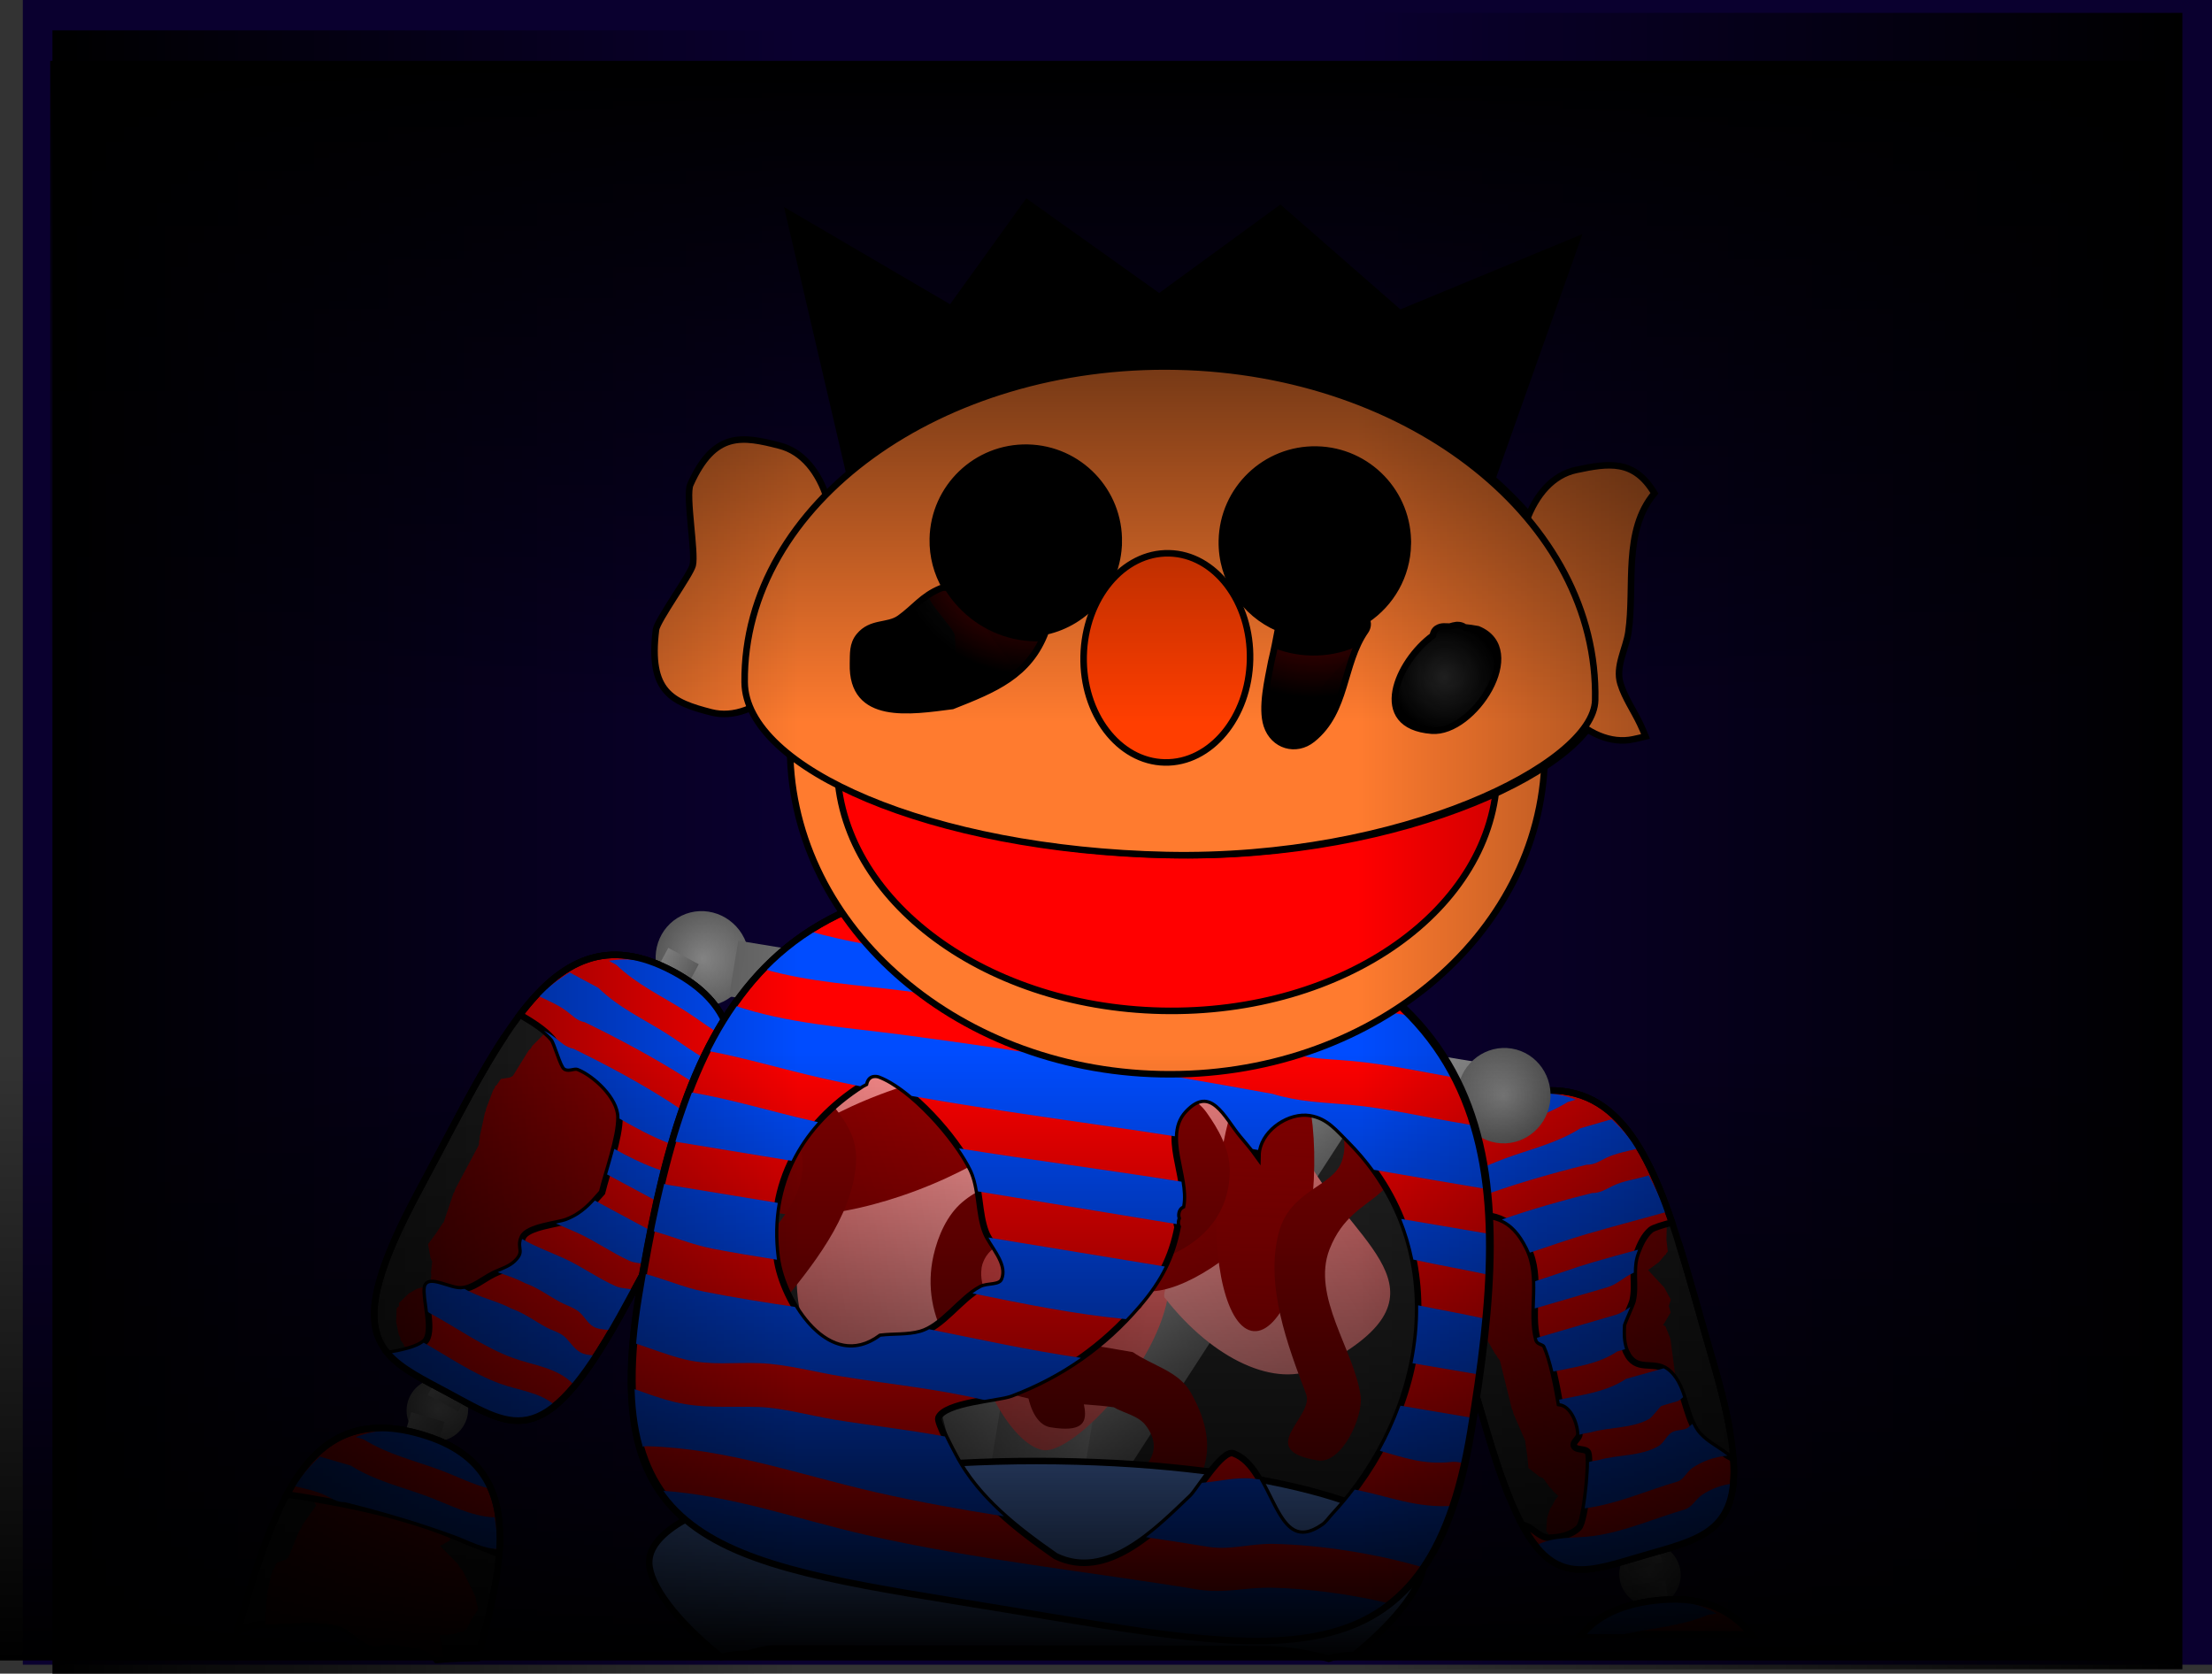 <svg version="1.1" xmlns="http://www.w3.org/2000/svg" xmlns:xlink="http://www.w3.org/1999/xlink" width="507.298" height="383.84" viewBox="0,0,507.298,383.84"><rect x="0" y="0" width="507.298" height="383.84" fill="#333333" stroke="none"/><defs><radialGradient cx="362.142" cy="344.73" r="7.205" gradientUnits="userSpaceOnUse" id="color-1"><stop offset="0" stop-color="#969696"/><stop offset="1" stop-color="#6a6a6a"/></radialGradient><linearGradient x1="341.106" y1="288.176" x2="348.719" y2="285.956" gradientUnits="userSpaceOnUse" id="color-2"><stop offset="0" stop-color="#6a6a6a"/><stop offset="1" stop-color="#969696"/></linearGradient><linearGradient x1="329.579" y1="334.936" x2="362.692" y2="253.256" gradientUnits="userSpaceOnUse" id="color-3"><stop offset="0" stop-color="#810000"/><stop offset="1" stop-color="#a50000"/></linearGradient><linearGradient x1="365.479" y1="404.846" x2="373.34" y2="403.805" gradientUnits="userSpaceOnUse" id="color-4"><stop offset="0" stop-color="#6a6a6a"/><stop offset="1" stop-color="#969696"/></linearGradient><linearGradient x1="365.479" y1="404.846" x2="373.34" y2="403.805" gradientUnits="userSpaceOnUse" id="color-5"><stop offset="0" stop-color="#6a6a6a"/><stop offset="1" stop-color="#969696"/></linearGradient><linearGradient x1="349.464" y1="449.15" x2="389.422" y2="370.591" gradientUnits="userSpaceOnUse" id="color-6"><stop offset="0" stop-color="#810000"/><stop offset="1" stop-color="#a50000"/></linearGradient><linearGradient x1="349.464" y1="449.15" x2="389.422" y2="370.591" gradientUnits="userSpaceOnUse" id="color-7"><stop offset="0" stop-color="#810000"/><stop offset="1" stop-color="#a50000"/></linearGradient><radialGradient cx="378.804" cy="462.224" r="7.205" gradientUnits="userSpaceOnUse" id="color-8"><stop offset="0" stop-color="#969696"/><stop offset="1" stop-color="#6a6a6a"/></radialGradient><radialGradient cx="167.278" cy="505.947" r="12.834" gradientUnits="userSpaceOnUse" id="color-9"><stop offset="0" stop-color="#969696"/><stop offset="1" stop-color="#6a6a6a"/></radialGradient><linearGradient x1="172.867" y1="567.677" x2="160.814" y2="567.677" gradientUnits="userSpaceOnUse" id="color-10"><stop offset="0" stop-color="#6a6a6a"/><stop offset="1" stop-color="#969696"/></linearGradient><linearGradient x1="195.159" y1="608.713" x2="136.248" y2="529.034" gradientUnits="userSpaceOnUse" id="color-11"><stop offset="0" stop-color="#810000"/><stop offset="1" stop-color="#a50000"/></linearGradient><radialGradient cx="167.781" cy="382.401" r="12.834" gradientUnits="userSpaceOnUse" id="color-12"><stop offset="0" stop-color="#969696"/><stop offset="1" stop-color="#6a6a6a"/></radialGradient><radialGradient cx="167.781" cy="382.401" r="12.834" gradientUnits="userSpaceOnUse" id="color-13"><stop offset="0" stop-color="#969696"/><stop offset="1" stop-color="#6a6a6a"/></radialGradient><linearGradient x1="173.872" y1="443.745" x2="161.818" y2="443.745" gradientUnits="userSpaceOnUse" id="color-14"><stop offset="0" stop-color="#6a6a6a"/><stop offset="1" stop-color="#969696"/></linearGradient><linearGradient x1="173.872" y1="443.745" x2="161.818" y2="443.745" gradientUnits="userSpaceOnUse" id="color-15"><stop offset="0" stop-color="#6a6a6a"/><stop offset="1" stop-color="#969696"/></linearGradient><linearGradient x1="136.628" y1="402.638" x2="195.538" y2="482.317" gradientUnits="userSpaceOnUse" id="color-16"><stop offset="0" stop-color="#810000"/><stop offset="1" stop-color="#a50000"/></linearGradient><linearGradient x1="136.628" y1="402.638" x2="195.538" y2="482.317" gradientUnits="userSpaceOnUse" id="color-17"><stop offset="0" stop-color="#810000"/><stop offset="1" stop-color="#a50000"/></linearGradient><radialGradient cx="267.131" cy="506.952" r="12.834" gradientUnits="userSpaceOnUse" id="color-18"><stop offset="0" stop-color="#969696"/><stop offset="1" stop-color="#6a6a6a"/></radialGradient><linearGradient x1="261.542" y1="568.681" x2="273.595" y2="568.681" gradientUnits="userSpaceOnUse" id="color-19"><stop offset="0" stop-color="#6a6a6a"/><stop offset="1" stop-color="#969696"/></linearGradient><linearGradient x1="236.545" y1="527.273" x2="295.456" y2="606.953" gradientUnits="userSpaceOnUse" id="color-20"><stop offset="0" stop-color="#810000"/><stop offset="1" stop-color="#a50000"/></linearGradient><radialGradient cx="266.628" cy="383.405" r="12.834" gradientUnits="userSpaceOnUse" id="color-21"><stop offset="0" stop-color="#969696"/><stop offset="1" stop-color="#6a6a6a"/></radialGradient><linearGradient x1="260.537" y1="444.749" x2="272.591" y2="444.749" gradientUnits="userSpaceOnUse" id="color-22"><stop offset="0" stop-color="#6a6a6a"/><stop offset="1" stop-color="#969696"/></linearGradient><linearGradient x1="299.95" y1="487.559" x2="241.039" y2="407.88" gradientUnits="userSpaceOnUse" id="color-23"><stop offset="0" stop-color="#810000"/><stop offset="1" stop-color="#a50000"/></linearGradient><radialGradient cx="47.329" cy="420.243" r="7.205" gradientUnits="userSpaceOnUse" id="color-24"><stop offset="0" stop-color="#969696"/><stop offset="1" stop-color="#6a6a6a"/></radialGradient><radialGradient cx="84.044" cy="306.959" r="7.205" gradientUnits="userSpaceOnUse" id="color-25"><stop offset="0" stop-color="#969696"/><stop offset="1" stop-color="#6a6a6a"/></radialGradient><radialGradient cx="144.826" cy="203.461" r="10.951" gradientUnits="userSpaceOnUse" id="color-26"><stop offset="0" stop-color="#969696"/><stop offset="1" stop-color="#6a6a6a"/></radialGradient><linearGradient x1="116.4" y1="256.029" x2="109.416" y2="252.271" gradientUnits="userSpaceOnUse" id="color-27"><stop offset="0" stop-color="#6a6a6a"/><stop offset="1" stop-color="#969696"/></linearGradient><linearGradient x1="68.623" y1="276.688" x2="147.894" y2="238.162" gradientUnits="userSpaceOnUse" id="color-28"><stop offset="0" stop-color="#810000"/><stop offset="1" stop-color="#a50000"/></linearGradient><linearGradient x1="191.775" y1="276.629" x2="212.471" y2="271.366" gradientUnits="userSpaceOnUse" id="color-29"><stop offset="0" stop-color="#6a6a6a"/><stop offset="1" stop-color="#969696"/></linearGradient><linearGradient x1="262.675" y1="289.291" x2="244.752" y2="277.681" gradientUnits="userSpaceOnUse" id="color-30"><stop offset="0" stop-color="#6a6a6a"/><stop offset="1" stop-color="#969696"/></linearGradient><linearGradient x1="220.551" y1="261.538" x2="241.623" y2="265.002" gradientUnits="userSpaceOnUse" id="color-31"><stop offset="0" stop-color="#6a6a6a"/><stop offset="1" stop-color="#969696"/></linearGradient><linearGradient x1="209.453" y1="239.52" x2="267.401" y2="212.711" gradientUnits="userSpaceOnUse" id="color-32"><stop offset="0" stop-color="#810000"/><stop offset="1" stop-color="#a50000"/></linearGradient><linearGradient x1="212.053" y1="218.687" x2="254.459" y2="266.421" gradientUnits="userSpaceOnUse" id="color-33"><stop offset="0" stop-color="#810000"/><stop offset="1" stop-color="#a50000"/></linearGradient><linearGradient x1="175.831" y1="252.115" x2="284.525" y2="269.979" gradientUnits="userSpaceOnUse" id="color-34"><stop offset="0" stop-color="#810000"/><stop offset="1" stop-color="#a50000"/></linearGradient><linearGradient x1="246.985" y1="246.635" x2="276.541" y2="287.816" gradientUnits="userSpaceOnUse" id="color-35"><stop offset="0" stop-color="#810000"/><stop offset="1" stop-color="#a50000"/></linearGradient><linearGradient x1="223.934" y1="252.2" x2="214.883" y2="250.712" gradientUnits="userSpaceOnUse" id="color-36"><stop offset="0" stop-color="#810000"/><stop offset="1" stop-color="#a50000"/></linearGradient><linearGradient x1="223.405" y1="251.011" x2="249.409" y2="255.284" gradientUnits="userSpaceOnUse" id="color-37"><stop offset="0" stop-color="#a50000"/><stop offset="1" stop-color="#e80000"/></linearGradient><linearGradient x1="233.53" y1="260.559" x2="233.884" y2="251.433" gradientUnits="userSpaceOnUse" id="color-38"><stop offset="0" stop-color="#a50000"/><stop offset="1" stop-color="#e80000"/></linearGradient><linearGradient x1="205.655" y1="260.624" x2="228.765" y2="264.422" gradientUnits="userSpaceOnUse" id="color-39"><stop offset="0" stop-color="#810000"/><stop offset="1" stop-color="#a50000"/></linearGradient><linearGradient x1="232.395" y1="266.403" x2="255.505" y2="270.201" gradientUnits="userSpaceOnUse" id="color-40"><stop offset="0" stop-color="#810000"/><stop offset="1" stop-color="#a50000"/></linearGradient><linearGradient x1="202.768" y1="283.192" x2="246.291" y2="290.345" gradientUnits="userSpaceOnUse" id="color-41"><stop offset="0" stop-color="#e34242"/><stop offset="1" stop-color="#ff6d6d"/></linearGradient><linearGradient x1="162.902" y1="254.31" x2="209.643" y2="247.734" gradientUnits="userSpaceOnUse" id="color-42"><stop offset="0" stop-color="#e67575"/><stop offset="1" stop-color="#ff9797"/></linearGradient><linearGradient x1="285.329" y1="247.95" x2="244.919" y2="272.343" gradientUnits="userSpaceOnUse" id="color-43"><stop offset="0" stop-color="#e67575"/><stop offset="1" stop-color="#ff9797"/></linearGradient><linearGradient x1="156.635" y1="258.15" x2="223.12" y2="233.01" gradientUnits="userSpaceOnUse" id="color-44"><stop offset="0" stop-color="#810000"/><stop offset="1" stop-color="#a50000"/></linearGradient><linearGradient x1="281.627" y1="242.623" x2="243.093" y2="278.125" gradientUnits="userSpaceOnUse" id="color-45"><stop offset="0" stop-color="#810000"/><stop offset="1" stop-color="#a50000"/></linearGradient><linearGradient x1="276.564" y1="224.124" x2="271.242" y2="288.893" gradientUnits="userSpaceOnUse" id="color-46"><stop offset="0" stop-color="#810000"/><stop offset="1" stop-color="#a50000"/></linearGradient><linearGradient x1="196.209" y1="375.593" x2="253.362" y2="384.986" gradientUnits="userSpaceOnUse" id="color-47"><stop offset="0" stop-color="#383838"/><stop offset="1" stop-color="#616161"/></linearGradient><linearGradient x1="151.997" y1="205.726" x2="325.682" y2="234.271" gradientUnits="userSpaceOnUse" id="color-48"><stop offset="0" stop-color="#6a6a6a"/><stop offset="1" stop-color="#969696"/></linearGradient><radialGradient cx="328.655" cy="234.89" r="10.951" gradientUnits="userSpaceOnUse" id="color-49"><stop offset="0" stop-color="#969696"/><stop offset="1" stop-color="#6a6a6a"/></radialGradient><linearGradient x1="286.454" y1="123.383" x2="304.897" y2="135.934" gradientUnits="userSpaceOnUse" id="color-50"><stop offset="0" stop-color="#810000"/><stop offset="1" stop-color="#a50000"/></linearGradient><linearGradient x1="218.385" y1="120.833" x2="199.427" y2="132.592" gradientUnits="userSpaceOnUse" id="color-51"><stop offset="0" stop-color="#810000"/><stop offset="1" stop-color="#a50000"/></linearGradient><linearGradient x1="208.873" y1="124.824" x2="297.63" y2="126.704" gradientUnits="userSpaceOnUse" id="color-52"><stop offset="0" stop-color="#810000"/><stop offset="1" stop-color="#a50000"/></linearGradient><linearGradient x1="238.934" y1="126.895" x2="264.073" y2="127.428" gradientUnits="userSpaceOnUse" id="color-53"><stop offset="0" stop-color="#a50000"/><stop offset="1" stop-color="#810000"/></linearGradient><linearGradient x1="69.274" y1="365.579" x2="61.664" y2="363.347" gradientUnits="userSpaceOnUse" id="color-54"><stop offset="0" stop-color="#6a6a6a"/><stop offset="1" stop-color="#969696"/></linearGradient><linearGradient x1="69.274" y1="365.579" x2="61.664" y2="363.347" gradientUnits="userSpaceOnUse" id="color-55"><stop offset="0" stop-color="#6a6a6a"/><stop offset="1" stop-color="#969696"/></linearGradient><linearGradient x1="25.096" y1="391.904" x2="97.01" y2="340.947" gradientUnits="userSpaceOnUse" id="color-56"><stop offset="0" stop-color="#810000"/><stop offset="1" stop-color="#a50000"/></linearGradient><linearGradient x1="25.096" y1="391.904" x2="97.01" y2="340.947" gradientUnits="userSpaceOnUse" id="color-57"><stop offset="0" stop-color="#810000"/><stop offset="1" stop-color="#a50000"/></linearGradient><radialGradient cx="315.025" cy="138.895" r="12.301" gradientUnits="userSpaceOnUse" id="color-58"><stop offset="0" stop-color="#000000" stop-opacity="0"/><stop offset="1" stop-color="#000000"/></radialGradient><radialGradient cx="285.007" cy="109.357" r="34.171" gradientUnits="userSpaceOnUse" id="color-59"><stop offset="0" stop-color="#000000" stop-opacity="0"/><stop offset="1" stop-color="#000000"/></radialGradient><radialGradient cx="219.23" cy="107.615" r="30.504" gradientUnits="userSpaceOnUse" id="color-60"><stop offset="0" stop-color="#000000" stop-opacity="0"/><stop offset="1" stop-color="#000000"/></radialGradient><linearGradient x1="-4.238" y1="179.005" x2="166.933" y2="179.005" gradientUnits="userSpaceOnUse" id="color-61"><stop offset="0" stop-color="#000000"/><stop offset="1" stop-color="#000000" stop-opacity="0"/></linearGradient><linearGradient x1="484.245" y1="176.498" x2="295.056" y2="176.498" gradientUnits="userSpaceOnUse" id="color-62"><stop offset="0" stop-color="#000000"/><stop offset="1" stop-color="#000000" stop-opacity="0"/></linearGradient><linearGradient x1="237.744" y1="-2.436" x2="237.744" y2="149.215" gradientUnits="userSpaceOnUse" id="color-63"><stop offset="0" stop-color="#000000"/><stop offset="1" stop-color="#000000" stop-opacity="0"/></linearGradient><linearGradient x1="233.735" y1="224.786" x2="233.735" y2="364.426" gradientUnits="userSpaceOnUse" id="color-64"><stop offset="0" stop-color="#000000" stop-opacity="0"/><stop offset="1" stop-color="#000000"/></linearGradient></defs><g transform="translate(16.265,16.396)"><g data-paper-data="{&quot;isPaintingLayer&quot;:true}" fill-rule="nonzero" stroke-linejoin="miter" stroke-miterlimit="10" stroke-dasharray="" stroke-dashoffset="0" style="mix-blend-mode: normal"><path d="M-11.033,365.396v-381.793h502.066v381.793z" fill="#0a002f" stroke="none" stroke-width="NaN" stroke-linecap="butt"/><path d="" fill="#282828" stroke="none" stroke-width="0" stroke-linecap="butt"/><g><g stroke-linecap="butt"><path d="M368.886,342.763c1.114,3.82 -1.002,7.797 -4.727,8.883c-3.725,1.086 -7.647,-1.13 -8.761,-4.95c-1.114,-3.82 1.002,-7.797 4.727,-8.883c3.725,-1.086 7.647,1.13 8.761,4.95z" fill="url(#color-1)" stroke="none" stroke-width="0"/><path d="M324.63,311.469c-11.091,-38.033 -23.973,-67.802 5.56,-76.343c29.839,-8.63 35.443,23.118 46.534,61.151c11.091,38.033 1.01,39.099 -16.135,44.099c-17.144,4.999 -24.868,9.126 -35.959,-28.907z" fill="#252525" stroke="#000000" stroke-width="1.5"/><path d="M357.407,344.077l-32.603,-111.802l7.613,-2.22l32.603,111.802z" fill="url(#color-2)" stroke="none" stroke-width="0"/><path d="M318.747,258.508l-0.029,-0.088l0.085,-0.16c0.07,-0.283 0.16,-0.564 0.273,-0.842c0.291,-0.717 0.702,-1.348 1.201,-1.88l1.041,-1.163l0.979,-0.663l0.381,-0.318l0.316,-3.081l0.978,-2.703l0.003,-0.039l0.014,-0.007l0.074,-0.204l2.729,-1.209l2.666,-1.344l0.205,0.072l0.014,-0.006l0.031,0.023l2.71,0.958l1.837,1.216l0.493,0.539l1.776,-0.721l1.023,-0.145l0.99,-0.296l5.224,-0.24l1.118,0.226l0.435,-0.146l0.724,0.38l0.801,0.162l0.246,0.387l1.01,0.53l1.94,1.73l0.016,0.023l0.013,0.003l0.01,0.032l1.728,2.538l-0.351,1.656l0.528,1.608l-1.181,2.217l5.699,1.315l0.862,0.44l0.925,0.286l5.488,3.325l1.469,1.482l0.289,0.129l0.021,0.184l0.432,0.436l-0.07,2.749l0.31,2.732l-0.392,0.472l-0.005,0.185l-0.277,0.154l-1.334,1.604l-2.511,1.839l3.712,4.018l1.508,2.754l-0.464,1.471l0.416,1.486l-1.598,2.703l-0.185,0.187l0.58,0.237l1.156,2.92l1.603,12.079l-0.334,2.939l0.015,0.092l-0.03,0.04l-0.006,0.049l-0.074,0.056l-0.262,0.348l0.09,0.032l1.385,0.914l0.469,0.071l0.313,0.445l0.454,0.3l0.085,0.466l0.955,1.357l2.803,7.266l0.142,1.146l0.266,1.124l-0.085,6.724l-0.319,1.212l0.114,0.457l-0.402,0.638l-0.192,0.729l-0.412,0.228l-0.668,1.06l-1.269,1.214l-1.527,0.871l-0.276,0.375l-0.493,0.064l-0.432,0.246l-0.446,-0.132l-1.743,0.226l-1.632,-0.19l-0.063,-0.024l-0.067,0.007l-1.475,-0.204l-0.457,-0.019l-0.131,0.295l-0.644,0.826l-0.517,0.911l-3.783,3.967l-0.714,0.452l-0.168,0.369l-0.935,0.328l-0.837,0.53l-0.393,-0.097l-0.797,0.28l-6.62,0.617l-0.882,-0.135l-0.38,0.169l-0.891,-0.364l-0.951,-0.146l-0.239,-0.341l-0.826,-0.337l-2.395,-1.757l-2.006,-2.416l0.082,-0.716l-0.484,-0.534l0.219,-3.132l0.415,-1.275l-0.004,-0.013l0.024,-0.046l0.199,-0.61l0.653,-1.042l0.563,-1.093l0.423,-0.482l0.027,-0.044l0.013,-0.003l0.263,-0.3l-1.194,-1.108l-0.338,-0.518l-0.471,-0.4l-1.48,-2.065l-0.908,-0.404l-2.305,-1.803l-0.013,-0.005l-0.001,-0.005l-0.154,-0.121l-0.3,-2.983l-0.434,-2.966l0.07,-0.09l-2.826,-6.548l-0.082,-0.499l-0.237,-0.447l-1.475,-5.942l0,-0.004l-0.002,-0.004l-1.229,-4.978l-0.109,-0.318l-0.54,-0.685l-0.185,-0.412l-0.313,-0.325l-2.823,-4.917l-0.125,-0.443l-0.266,-0.375l-1.677,-4.295l-0.095,-0.742l-0.191,-0.214l0.117,-0.363l-0.23,-1.795l1.339,-1.658l0.231,-0.72l-1.209,-6.691l0.046,-0.694l-0.136,-0.682l0.261,-5.423c-2.387,-1.269 -3.635,-3.963 -3.108,-6.576zM355.287,296.61l-0.866,0.448l1.156,1.448l-0.251,-1.888z" fill="url(#color-3)" stroke="none" stroke-width="0.5"/><g stroke="#000000"><path d="M330.19,235.126c20.665,-5.976 29.706,7.413 36.996,28.844c-2.082,0.545 -4.269,1.195 -4.847,1.681c-1.59,1.339 -2.495,3.392 -3.22,5.34c-1.385,3.723 -0.108,7.312 -0.971,10.969c-0.19,0.805 -2.194,5.103 -2.221,5.583c-0.114,2.036 -0.099,4.215 0.743,6.072c2.245,4.955 6.149,1.855 9.363,4.286c4.116,3.114 3.98,9.987 6.775,13.929c1.708,2.409 4.599,3.704 6.93,5.517c0.511,0.294 1.022,0.583 1.535,0.869c1.164,16.856 -7.75,18.389 -20.684,22.161c-12.689,3.7 -20.217,6.922 -27.77,-7.072c0.049,0.009 0.098,0.017 0.148,0.026c2.189,0.384 3.76,2.957 5.982,2.941c2.425,-0.017 5.21,-0.581 6.893,-2.327c1.468,-1.524 2.822,-15.265 2.124,-17.15c-0.415,-1.122 -2.74,-0.446 -3.245,-1.531c-0.43,-0.923 1.278,-1.78 1.23,-2.797c-0.133,-2.786 -1.743,-6.672 -4.507,-7.051c-0.626,-3.693 -1.822,-9.87 -3.305,-13.135c-0.313,-0.689 -1.603,-0.644 -1.808,-1.373c-1.815,-6.474 1.182,-14.202 -2.196,-21.063c-3.67,-7.455 -8.227,-8.04 -15.472,-7.502c-2.088,0.155 -4.566,-0.641 -6.253,0.599c-0.058,0.042 -0.115,0.089 -0.171,0.139c-1.151,-13.702 2.871,-23.596 17.949,-27.956z" fill="#ff0000" stroke-width="1.5"/><path d="M350.344,318.471c4.505,-1.309 9.636,-0.822 13.782,-3.23c1.075,-0.624 1.771,-2.227 2.798,-2.987c1.001,-0.741 2.308,-0.547 3.419,-0.964c0.559,-0.21 1.026,-0.694 1.511,-1.123c0.279,0.594 0.592,1.153 0.953,1.663c1.708,2.409 4.599,3.704 6.93,5.517c0.063,0.036 0.126,0.072 0.188,0.108c-2.901,0.234 -5.85,1.276 -8.081,2.831c-1.393,0.971 -2.007,2.795 -3.567,3.162c-6.822,1.989 -13.521,5.019 -20.621,6.019c-0.169,0.024 -0.337,0.046 -0.506,0.067c0.594,-3.41 1.008,-7.936 1.005,-10.636c0.716,-0.184 1.444,-0.333 2.189,-0.427z" fill="#004cff" stroke-width="0"/><path d="M360.589,340.376c-10.956,3.195 -18.065,6.033 -24.664,-2.26c4.078,-2.291 8.861,-1.62 13.412,-2.268c7.157,-1.018 13.912,-4.051 20.791,-6.057c1.724,-0.57 2.434,-2.314 3.956,-3.347c1.978,-1.343 4.586,-2.343 7.166,-2.601c-1.1,11.645 -9.341,13.231 -20.661,16.532z" fill="#004cff" stroke-width="0"/><path d="M368.394,304.98c-0.014,0.005 -3.585,1.027 -3.705,1.113c-0.294,0.211 -2.109,2.596 -2.722,2.938c-4.045,2.259 -9.002,1.791 -13.37,3.07c-0.907,0.115 -1.788,0.309 -2.655,0.549c0.009,-0.06 0.013,-0.121 0.01,-0.183c-0.133,-2.786 -1.743,-6.672 -4.507,-7.051c-0.043,-0.256 -0.09,-0.524 -0.138,-0.803c5.174,-1.111 10.815,-1.725 15.362,-4.786c2.864,-0.818 5.735,-1.611 8.607,-2.4c0.256,0.128 0.51,0.284 0.759,0.472c1.919,1.452 2.914,3.722 3.713,6.131c-0.429,0.382 -0.856,0.768 -1.353,0.948z" fill="#004cff" stroke-width="0"/><path d="M354.219,285.177c1.245,-0.37 2.327,-1.106 3.406,-1.831c-0.655,1.574 -1.678,3.855 -1.697,4.196c-0.102,1.825 -0.1,3.764 0.507,5.484c-0.605,0.176 -1.209,0.353 -1.813,0.532c-4.334,2.918 -9.678,3.559 -14.635,4.595c-0.535,-2.224 -1.16,-4.36 -1.847,-5.871c-0.313,-0.689 -1.603,-0.644 -1.808,-1.373c-0.045,-0.159 -0.086,-0.319 -0.125,-0.48c6,-1.75 12,-3.499 18.012,-5.253z" fill="#004cff" stroke-width="0"/><path d="M320.058,294.997l0,0v0z" fill="#004cff" stroke-width="0"/><path d="M349.183,273.057c3.4,-0.991 6.818,-1.92 10.237,-2.849c-0.104,0.262 -0.205,0.524 -0.301,0.784c-0.564,1.516 -0.687,3.01 -0.692,4.496c-2.119,0.866 -3.811,2.705 -6.058,3.346c-5.558,1.621 -11.105,3.239 -16.652,4.856c0.054,-2.058 0.182,-4.158 0.109,-6.249c4.477,-1.424 8.896,-3.082 13.357,-4.383z" fill="#004cff" stroke-width="0"/><path d="M348.852,257.222c1.923,0.009 3.14,-0.857 4.801,-1.662c2.369,-1.148 5.084,-1.473 7.584,-2.202l0.615,-0.179c1.397,2.592 2.73,5.397 4.015,8.386c-6.1,1.726 -12.238,3.311 -18.32,5.085c-4.326,1.261 -8.615,2.833 -12.95,4.231c-0.138,-0.347 -0.291,-0.692 -0.46,-1.034c-1.724,-3.502 -3.644,-5.488 -5.947,-6.554c6.775,-2.375 13.721,-4.339 20.662,-6.071z" fill="#004cff" stroke-width="0"/><path d="M313.264,254.176c5.547,-0.258 10.43,-2.961 15.509,-4.838c5.965,-2.204 11.896,-3.491 17.448,-6.981c2.377,-0.686 4.751,-1.378 7.126,-2.07c2.075,1.887 4.012,4.159 5.834,6.767c-2.367,0.606 -4.833,1.046 -7.047,2.087c-1.654,0.778 -2.65,1.602 -4.553,1.591c-8.602,2.128 -17.203,4.632 -25.53,7.713c-2.995,1.108 -6.141,2.89 -9.486,2.965c0.058,-2.557 0.283,-4.973 0.699,-7.233z" fill="#004cff" stroke-width="0"/><path d="M328.93,235.493c6.164,-1.797 11.501,-1.571 16.201,0.308c-0.619,0.181 -1.237,0.363 -1.855,0.545c-5.61,3.463 -11.565,4.78 -17.573,7.007c-3.839,1.423 -7.57,3.364 -11.575,4.285c2.684,-5.793 7.394,-9.986 14.802,-12.146z" fill="#004cff" stroke-width="0"/><path d="M381.273,318.216c1.164,16.856 -7.75,18.389 -20.684,22.161c-12.689,3.7 -20.217,6.922 -27.77,-7.072" fill="none" stroke-width="1.5"/><path d="M329.962,327.183c-1.723,-4.191 -3.481,-9.365 -5.332,-15.714l0,0c-4.285,-14.695 -8.838,-28.156 -11.108,-39.636" fill="none" stroke-width="1.5"/><path d="M312.241,263.082c-1.151,-13.702 2.871,-23.596 17.949,-27.956c20.665,-5.976 29.706,7.413 36.996,28.844" fill="none" stroke-width="1.5"/><path d="M368.702,268.609c2.65,8.408 5.152,17.828 8.022,27.668c1.793,6.149 3.033,11.332 3.779,15.721" fill="none" stroke-width="1.5"/></g></g><g stroke-linecap="butt"><path d="M362.727,350.755c10.712,-1.394 17.787,1.595 22.678,7.738c-0.434,-0.024 -0.856,-0.037 -1.261,-0.04c-12.511,-0.084 -25.021,-0.089 -37.532,-0.058c3.436,-4.018 8.599,-6.662 16.115,-7.64z" fill="#252525" stroke="#000000" stroke-width="1.5"/><path d="" fill="#252525" stroke="#000000" stroke-width="1.5"/><path d="" fill="url(#color-4)" stroke="none" stroke-width="0"/><path d="M357.836,347.121l7.861,-1.041l1.629,12.304c-2.667,-0.005 -5.333,-0.007 -8,-0.006z" fill="url(#color-5)" stroke="none" stroke-width="0"/><path d="" fill="url(#color-6)" stroke="none" stroke-width="0.5"/><path d="" fill="url(#color-7)" stroke="none" stroke-width="0.5"/><g stroke="#000000"><path d="M362.727,350.755c10.712,-1.394 17.787,1.595 22.678,7.738c-0.434,-0.024 -0.856,-0.037 -1.261,-0.04c-12.51,-0.084 -25.021,-0.089 -37.532,-0.058c3.436,-4.018 8.599,-6.662 16.115,-7.64z" fill="#ff0000" stroke-width="1.5"/><path d="" fill="#ff0000" stroke-width="1.5"/><path d="" fill="#ff0000" stroke-width="1.5"/><path d="" fill="#004cff" stroke-width="0"/><path d="" fill="#004cff" stroke-width="0"/><path d="" fill="#004cff" stroke-width="0"/><path d="" fill="#004cff" stroke-width="0"/><path d="" fill="#004cff" stroke-width="0"/><path d="" fill="#004cff" stroke-width="0"/><path d="M361.426,350.927c6.365,-0.843 11.606,0.19 15.968,2.76c-0.639,0.086 -1.278,0.172 -1.917,0.258c-6.07,2.573 -12.155,2.973 -18.432,4.264c-0.267,0.055 -0.533,0.112 -0.799,0.171c-3.185,0.002 -6.37,0.008 -9.555,0.016c3.459,-4.013 8.25,-6.609 14.735,-7.468z" fill="#004cff" stroke-width="0"/><path d="M346.612,358.395c3.436,-4.018 8.599,-6.662 16.115,-7.64c10.712,-1.394 17.787,1.595 22.678,7.738" fill="none" stroke-width="1.5"/></g></g><g stroke-linecap="butt"><path d="" fill="url(#color-8)" stroke="none" stroke-width="0"/><g data-paper-data="{&quot;index&quot;:null}" stroke="#000000"><path d="" data-paper-data="{&quot;index&quot;:null}" fill="#252525" stroke-width="1.5"/><path d="" data-paper-data="{&quot;index&quot;:null}" fill="#ffeb8c" stroke-width="0"/></g><path d="" data-paper-data="{&quot;index&quot;:null}" fill="#ff7b2f" stroke="#000000" stroke-width="1.5"/></g><g stroke-linecap="butt"><path d="" data-paper-data="{&quot;index&quot;:null}" fill="url(#color-9)" stroke="none" stroke-width="0"/><path d="" data-paper-data="{&quot;index&quot;:null}" fill="#252525" stroke="#000000" stroke-width="1.5"/><path d="" data-paper-data="{&quot;index&quot;:null}" fill="url(#color-10)" stroke="none" stroke-width="0"/><path d="" data-paper-data="{&quot;index&quot;:null}" fill="url(#color-11)" stroke="none" stroke-width="0.5"/><path d="" data-paper-data="{&quot;index&quot;:null}" fill="#669bff" stroke="#000000" stroke-width="1.5"/></g><g stroke-linecap="butt"><path d="" data-paper-data="{&quot;index&quot;:null}" fill="url(#color-12)" stroke="none" stroke-width="0"/><path d="" data-paper-data="{&quot;index&quot;:null}" fill="url(#color-13)" stroke="none" stroke-width="0"/><path d="" fill="#252525" stroke="#000000" stroke-width="1.5"/><path d="" fill="#252525" stroke="#000000" stroke-width="1.5"/><path d="" fill="url(#color-14)" stroke="none" stroke-width="0"/><path d="" fill="url(#color-15)" stroke="none" stroke-width="0"/><path d="" data-paper-data="{&quot;index&quot;:null}" fill="url(#color-16)" stroke="none" stroke-width="0.5"/><path d="" data-paper-data="{&quot;index&quot;:null}" fill="url(#color-17)" stroke="none" stroke-width="0.5"/><path d="" fill="#669bff" stroke="#000000" stroke-width="1.5"/><path d="" fill="#669bff" stroke="#000000" stroke-width="1.5"/></g><g stroke-linecap="butt"><path d="" fill="url(#color-18)" stroke="none" stroke-width="0"/><path d="" data-paper-data="{&quot;index&quot;:null}" fill="#252525" stroke="#000000" stroke-width="1.5"/><path d="" data-paper-data="{&quot;index&quot;:null}" fill="url(#color-19)" stroke="none" stroke-width="0"/><path d="" data-paper-data="{&quot;index&quot;:null}" fill="url(#color-20)" stroke="none" stroke-width="0.5"/><path d="" data-paper-data="{&quot;index&quot;:null}" fill="#669bff" stroke="#000000" stroke-width="1.5"/></g><g stroke-linecap="butt"><path d="" fill="url(#color-21)" stroke="none" stroke-width="0"/><path d="" fill="#252525" stroke="#000000" stroke-width="1.5"/><path d="" fill="#252525" stroke="#000000" stroke-width="1.5"/><path d="" fill="url(#color-22)" stroke="none" stroke-width="0"/><path d="" data-paper-data="{&quot;index&quot;:null}" fill="url(#color-23)" stroke="none" stroke-width="0.5"/><path d="" fill="#669bff" stroke="#000000" stroke-width="1.5"/><path d="" fill="#669bff" stroke="#000000" stroke-width="1.5"/><path d="" fill="#669bff" stroke="#000000" stroke-width="1.5"/></g><g stroke-linecap="butt"><g stroke="#000000"><path d="" data-paper-data="{&quot;index&quot;:null}" fill="#252525" stroke-width="1.5"/><path d="" data-paper-data="{&quot;index&quot;:null}" fill="#ffeb8c" stroke-width="0"/></g><path d="" data-paper-data="{&quot;index&quot;:null}" fill="url(#color-24)" stroke="none" stroke-width="0"/><path d="" data-paper-data="{&quot;index&quot;:null}" fill="#ff7b2f" stroke="#000000" stroke-width="1.5"/></g><path d="M87.457,300.614c3.417,1.838 4.658,6.169 2.773,9.673c-1.885,3.504 -6.183,4.855 -9.6,3.016c-3.417,-1.838 -4.658,-6.169 -2.773,-9.673c1.885,-3.504 6.183,-4.855 9.6,-3.017z" data-paper-data="{&quot;index&quot;:null}" fill="url(#color-25)" stroke="none" stroke-width="0" stroke-linecap="butt"/><g stroke-linecap="butt"><path d="M154.429,198.794c2.644,5.44 0.487,11.939 -4.816,14.517c-5.304,2.578 -11.746,0.257 -14.39,-5.182c-2.644,-5.44 -0.487,-11.939 4.816,-14.517c5.304,-2.578 11.746,-0.257 14.39,5.182z" fill="url(#color-26)" stroke="none" stroke-width="0"/><path d="M127.662,282.243c-18.771,34.888 -25.466,29.243 -41.192,20.782c-15.727,-8.461 -25.365,-11.604 -6.594,-46.492c18.771,-34.888 30.865,-64.772 58.252,-50.116c27.106,14.506 8.305,40.938 -10.466,75.826z" fill="#252525" stroke="#000000" stroke-width="1.5"/><path d="M81.827,303.55l55.179,-102.557l6.983,3.757l-55.179,102.557z" fill="url(#color-27)" stroke="none" stroke-width="0"/><path d="M70.238,289.697c-2.034,-6.204 0.247,-15.713 9.637,-33.164c7.105,-13.205 13.253,-25.694 19.636,-35.321" fill="none" stroke="#000000" stroke-width="1.5"/><path d="M111.727,212.653l0.037,-0.085l0.17,-0.063c0.241,-0.164 0.497,-0.312 0.766,-0.443c0.696,-0.338 1.424,-0.532 2.151,-0.593l1.552,-0.167l1.171,0.162l0.496,0.019l2.297,-2.078l2.536,-1.354l0.028,-0.027l0.015,0.004l0.191,-0.102l2.837,0.929l2.88,0.786l0.104,0.191l0.015,0.005l0.008,0.038l1.372,2.526l0.551,2.133l0.006,0.731l1.802,0.653l0.857,0.577l0.933,0.442l4.042,3.318l0.68,0.916l0.421,0.183l0.284,0.767l0.487,0.656l-0.077,0.452l0.396,1.069l0.284,2.583l-0.004,0.027l0.008,0.011l-0.013,0.03l-0.415,3.042l-1.369,0.995l-0.684,1.548l-2.362,0.857l3.354,4.791l0.346,0.904l0.496,0.831l1.852,6.144l0.1,2.084l0.128,0.289l-0.107,0.15l0.029,0.613l-1.892,1.995l-1.598,2.238l-0.607,0.088l-0.127,0.134l-0.308,-0.071l-2.065,0.299l-3.096,-0.314l0.069,5.47l-0.723,3.056l-1.33,0.782l-0.686,1.382l-2.996,0.939l-0.263,0.015l0.273,0.564l-1.095,2.943l-6.893,10.048l-2.215,1.96l-0.05,0.078l-0.049,0.009l-0.037,0.033l-0.093,-0.008l-0.428,0.083l0.046,0.084l0.417,1.606l0.3,0.367l-0.065,0.54l0.137,0.527l-0.249,0.403l-0.199,1.647l-2.78,7.274l-0.662,0.946l-0.554,1.013l-4.563,4.939l-1.049,0.687l-0.221,0.416l-0.726,0.205l-0.631,0.413l-0.459,-0.106l-1.206,0.34l-1.756,0.053l-1.717,-0.375l-0.456,0.094l-0.409,-0.282l-0.486,-0.106l-0.243,-0.397l-1.447,-0.999l-1.085,-1.233l-0.031,-0.06l-0.055,-0.039l-0.959,-1.138l-0.327,-0.32l-0.295,0.132l-1.031,0.183l-0.994,0.33l-5.466,0.415l-0.833,-0.142l-0.372,0.162l-0.914,-0.382l-0.977,-0.167l-0.227,-0.336l-0.779,-0.325l-5.331,-3.972l-0.565,-0.691l-0.396,-0.129l-0.418,-0.867l-0.609,-0.745l0.05,-0.413l-0.388,-0.803l-0.604,-2.908l0.126,-3.137l0.54,-0.477l-0.003,-0.721l2.259,-2.181l1.162,-0.67l0.005,-0.013l0.048,-0.018l0.556,-0.32l1.183,-0.337l1.15,-0.435l0.637,-0.075l0.05,-0.014l0.012,0.007l0.396,-0.046l-0.146,-1.622l0.096,-0.611l-0.082,-0.613l0.282,-2.524l-0.404,-0.908l-0.506,-2.882l-0.006,-0.013l0.003,-0.005l-0.034,-0.193l1.773,-2.417l1.662,-2.495l0.113,-0.02l2.283,-6.757l0.273,-0.426l0.123,-0.491l2.881,-5.402l0.003,-0.003l0.001,-0.004l2.419,-4.522l0.132,-0.309l0.057,-0.871l0.138,-0.43l-0.015,-0.451l1.193,-5.542l0.203,-0.413l0.053,-0.457l1.628,-4.313l0.426,-0.615l0.002,-0.287l0.33,-0.192l1.03,-1.487l2.105,-0.336l0.654,-0.38l3.58,-5.781l0.499,-0.485l0.356,-0.598l3.824,-3.854c-0.924,-2.54 -0.049,-5.378 2.092,-6.966zM113.376,265.418l-0.943,-0.247l-0.11,1.849l1.077,-1.571z" fill="url(#color-28)" stroke="none" stroke-width="0.5"/><path d="M127.662,282.243c-18.771,34.888 -25.466,29.243 -41.192,20.782c-5.729,-3.083 -10.651,-5.459 -13.685,-8.922c3.365,-0.558 6.742,-1.341 8.307,-2.706c2.397,-2.091 -0.093,-9.792 0.313,-12.502c0.4,-2.675 5.405,0.567 8.104,0.401c2.68,-0.165 4.901,-2.201 7.295,-3.416c1.727,-0.877 3.731,-1.378 5.141,-2.705c2.745,-2.584 0.512,-3.244 1.7,-5.814c1.112,-2.404 8.044,-2.987 10.007,-3.743c3.687,-1.42 5.605,-3.611 8.153,-6.519c1.134,-4.667 4.061,-12.545 3.994,-17.306c-0.065,-4.636 -5.792,-9.804 -9.457,-11.245c-0.91,-0.358 -2.066,0.444 -2.932,-0.009c-0.81,-0.424 -2.229,-5.8 -2.956,-6.657c-1.826,-2.15 -4.624,-3.878 -7.478,-5.564c9.515,-12.479 19.99,-18.015 35.151,-9.901c27.106,14.506 8.305,40.938 -10.466,75.826z" fill="#ff0000" stroke="#000000" stroke-width="1.5"/><path d="M120.482,294.535c-1.785,2.747 -3.453,5.045 -5.035,6.948c-0.096,-0.296 -0.227,-0.432 -0.227,-0.432c-3.729,-3.825 -9.022,-4.248 -13.83,-6.002c-6.736,-2.458 -12.657,-6.816 -18.915,-10.183c-0.222,-0.105 -0.415,-0.238 -0.587,-0.394c-0.28,-2.224 -0.663,-4.385 -0.484,-5.578c0.4,-2.675 5.405,0.567 8.104,0.401c0.26,-0.016 0.516,-0.05 0.769,-0.099c3.313,1.988 7.378,2.714 10.775,4.537c2.911,1.015 5.338,2.873 8.02,4.317c1.361,0.733 3.214,1.165 4.346,2.31c1.365,1.38 2.283,3.089 4.131,3.71c0.915,0.307 1.935,0.358 2.933,0.464z" fill="#004cff" stroke="#000000" stroke-width="0"/><path d="M98.417,300.941c4.316,1.581 9.134,1.922 12.645,5.012c-8.182,6.736 -14.543,2.479 -24.593,-2.928c-5.729,-3.083 -10.651,-5.459 -13.685,-8.922c3.238,-0.537 6.487,-1.282 8.123,-2.554c5.743,3.244 11.285,7.112 17.51,9.393z" fill="#004cff" stroke="#000000" stroke-width="0"/><path d="M113.155,272.234c4.086,1.862 7.734,4.567 11.848,6.374c1.322,0.581 2.825,0.442 4.148,0.854c-0.492,0.923 -0.989,1.85 -1.49,2.78c-1.256,2.334 -2.458,4.487 -3.612,6.469c-1.198,-0.176 -2.466,-0.178 -3.577,-0.55c-1.665,-0.557 -2.382,-2.182 -3.628,-3.405c-1.239,-1.216 -3.162,-1.73 -4.641,-2.525c-2.714,-1.459 -5.169,-3.337 -8.115,-4.364c-1.94,-1.047 -4.101,-1.721 -6.21,-2.485c1.439,-0.617 2.941,-1.15 4.066,-2.209c2.592,-2.44 0.746,-3.165 1.532,-5.401c3.085,1.777 6.515,3.02 9.678,4.461z" fill="#004cff" stroke="#000000" stroke-width="0"/><path d="M135.565,267.084c-1.076,2.158 -2.195,4.347 -3.348,6.564c-1.361,-0.39 -2.85,-0.296 -4.165,-0.9c-4.079,-1.873 -7.76,-4.508 -11.843,-6.372c-1.617,-0.738 -3.306,-1.422 -4.981,-2.154c1.025,-0.215 1.902,-0.404 2.425,-0.606c2.858,-1.101 4.654,-2.665 6.504,-4.668c4.993,2.686 9.986,5.372 14.985,8.062c0,0 0.156,0.084 0.424,0.073z" fill="#004cff" stroke="#000000" stroke-width="0"/><path d="M141.594,254.2c-0.995,2.312 -2.068,4.674 -3.206,7.082c-0.067,-0.063 -0.116,-0.089 -0.116,-0.089c-5.109,-2.749 -10.21,-5.493 -15.313,-8.239c0.549,-1.863 1.154,-3.882 1.664,-5.86c2.967,1.661 5.997,3.189 9.173,4.373c2.621,0.977 5.324,1.424 7.798,2.734z" fill="#004cff" stroke="#000000" stroke-width="0"/><path d="M147.209,241.321c-0.684,2.303 -1.493,4.68 -2.413,7.122c-2.424,-1.141 -5.038,-1.648 -7.554,-2.611c-3.977,-1.523 -7.742,-3.547 -11.443,-5.692c0.002,-0.118 0.002,-0.234 0,-0.348c-0.065,-4.636 -5.792,-9.804 -9.457,-11.245c-0.91,-0.358 -2.066,0.444 -2.932,-0.009c-0.81,-0.424 -2.229,-5.8 -2.956,-6.657c-0.563,-0.663 -1.218,-1.285 -1.939,-1.879c0.843,0.443 1.658,0.93 2.406,1.512c1.457,1.134 2.467,2.233 4.35,2.625c7.505,3.666 14.95,7.643 22.004,12.151c3.063,1.957 6.101,4.562 9.933,5.031z" fill="#004cff" stroke="#000000" stroke-width="0"/><path d="M150.714,228.574c-0.064,2.297 -0.348,4.707 -0.824,7.22c-3.256,-0.77 -5.962,-3.169 -8.66,-4.876c-7.502,-4.748 -15.392,-8.988 -23.363,-12.862c-1.864,-0.385 -2.666,-1.399 -4.122,-2.504c-1.949,-1.479 -4.269,-2.423 -6.458,-3.509c2.326,-2.171 4.693,-3.99 7.116,-5.403c2.178,1.172 4.357,2.343 6.538,3.509c4.704,4.571 10.236,7.065 15.611,10.463c4.577,2.894 8.789,6.555 14.161,7.963z" fill="#004cff" stroke="#000000" stroke-width="0"/><path d="M139.283,207.038c6.795,3.656 10.529,8.738 11.947,14.963c-3.725,-1.735 -6.97,-4.411 -10.428,-6.603c-5.413,-3.43 -10.962,-5.958 -15.728,-10.514c-0.567,-0.307 -1.134,-0.613 -1.701,-0.92c4.989,-0.859 10.256,0.032 15.91,3.074z" fill="#004cff" stroke="#000000" stroke-width="0"/><path d="M102.977,216.318c9.515,-12.479 19.99,-18.015 35.151,-9.901c27.106,14.506 8.305,40.938 -10.466,75.826c-18.771,34.888 -25.466,29.243 -41.192,20.782c-5.729,-3.083 -10.651,-5.459 -13.685,-8.922" fill="none" stroke="#000000" stroke-width="1.5"/></g><g stroke-linecap="butt"><g><path d="M130.223,280.683c9.765,-59.42 26.053,-106.213 111.534,-92.164c89.435,14.698 88.901,64.081 79.135,123.5c-9.765,59.42 -44.378,50.96 -107.128,40.647c-62.75,-10.313 -93.308,-12.564 -83.542,-71.983z" fill="#252525" stroke="#000000" stroke-width="1.5"/><path d="M207.963,340.285l-32.377,-127.312l20.696,-5.263l32.377,127.312z" fill="url(#color-29)" stroke="#000000" stroke-width="0"/><path d="M209.043,332.807l71.42,-110.253l17.923,11.61l-71.42,110.253z" data-paper-data="{&quot;index&quot;:null}" fill="url(#color-30)" stroke="#000000" stroke-width="0"/><path d="M239.398,146.858l21.072,3.463l-34.744,211.407c-7.21,-0.011 -14.439,-0.019 -21.637,-0.025z" fill="url(#color-31)" stroke="#000000" stroke-width="0"/><path d="M267.401,212.711c2.6,5.619 -8.265,16.176 -24.267,23.579c-16.002,7.403 -31.082,8.849 -33.681,3.23c-2.6,-5.619 8.265,-16.176 24.267,-23.579c16.002,-7.403 31.082,-8.849 33.681,-3.23z" fill="url(#color-32)" stroke="none" stroke-width="0"/><path d="M254.459,266.421c-4.629,4.112 -17.874,-3.24 -29.584,-16.422c-11.71,-13.181 -17.451,-27.2 -12.822,-31.312c4.629,-4.112 17.874,3.24 29.584,16.422c11.71,13.181 17.451,27.2 12.822,31.312z" fill="url(#color-33)" stroke="none" stroke-width="0"/><path d="M284.525,269.979c-1.135,6.906 -26.387,8.506 -56.402,3.573c-30.015,-4.933 -53.427,-14.53 -52.292,-21.436c1.135,-6.906 26.387,-8.506 56.402,-3.573c30.015,4.933 53.427,14.53 52.292,21.436z" fill="url(#color-34)" stroke="none" stroke-width="0"/><path d="M269.682,261.542c8.162,11.372 11.232,23.135 6.858,26.274c-4.374,3.139 -14.536,-3.535 -22.697,-14.907c-8.162,-11.372 -11.232,-23.135 -6.858,-26.274c4.374,-3.139 14.536,3.535 22.697,14.907z" fill="url(#color-35)" stroke="none" stroke-width="0"/><g stroke="none"><path d="M211.638,270.452l6.488,-39.479l9.051,1.488l-6.488,39.479z" data-paper-data="{&quot;index&quot;:null}" fill="url(#color-36)" stroke-width="0"/><path d="M251.138,244.761c0,0 -8.792,4.325 -13.422,6.603c-4.966,2.443 -3.732,19.336 -3.732,19.336l-9.08,-2.231c0,0 -3.263,-24.536 1.376,-26.819c4.96,-2.44 20.27,-4.787 20.27,-4.787z" data-paper-data="{&quot;index&quot;:null}" fill="url(#color-37)" stroke-width="0"/><path d="M217.809,251.919c0,0 14.627,-5.096 20.151,-5.263c5.168,-0.156 13.776,23.052 13.776,23.052l-6.978,6.223c0,0 -6.82,-15.504 -12.352,-15.337c-5.158,0.156 -14.952,0.452 -14.952,0.452z" data-paper-data="{&quot;index&quot;:null}" fill="url(#color-38)" stroke-width="0"/><path d="M228.765,264.422c-1.066,6.488 -7.104,10.897 -13.486,9.848c-6.382,-1.049 -10.69,-7.159 -9.624,-13.646c1.066,-6.488 7.104,-10.897 13.486,-9.848c6.382,1.049 10.69,7.159 9.624,13.646z" fill="url(#color-39)" stroke-width="0"/><path d="M255.505,270.201c-1.066,6.488 -7.104,10.897 -13.486,9.848c-6.382,-1.049 -10.69,-7.159 -9.624,-13.646c1.066,-6.488 7.104,-10.897 13.486,-9.848c6.382,1.049 10.69,7.159 9.624,13.646z" fill="url(#color-40)" stroke-width="0"/><path d="M231.973,258.324c45.132,7.539 1.325,59.803 -9.11,57.838c-14.659,-2.761 -35.563,-65.684 9.11,-57.838z" fill="url(#color-41)" stroke-width="0"/><path d="M211.055,265.001c0.455,-0.863 1.318,-0.409 1.318,-0.409l0.435,0.238c4.855,1.92 9.271,6.575 11.826,11.042c0.021,-0.021 0.043,-0.042 0.064,-0.063c0.92,-0.661 2.534,-1.272 3.868,-1.944c0.016,-0.032 0.034,-0.065 0.054,-0.098c0.283,-0.468 0.669,-0.515 0.955,-0.467c0.356,-0.229 0.656,-0.467 0.869,-0.718c2.135,-2.526 -0.231,-6.193 -0.807,-8.583c-0.484,-2.013 1.144,-4.022 2.345,-5.446c0,0 0.631,-0.744 1.375,-0.113c0.744,0.631 0.113,1.375 0.113,1.375c-3.885,4.554 2.416,9.369 -1.478,13.955c-0.114,0.135 -0.243,0.264 -0.385,0.389c2.304,0.716 4.884,0.58 6.84,1.863c2.282,1.497 3.141,5.45 5.978,5.852l0.385,0.063c0,0 0.963,0.158 0.805,1.121c-0.158,0.963 -1.121,0.805 -1.121,0.805l-0.385,-0.063c-3.537,-0.637 -4.011,-4.271 -6.691,-6.119c-2.077,-1.433 -5.343,-1.096 -7.849,-2.248c-1.27,0.633 -2.673,1.197 -3.623,1.877c-6.276,5.814 4.157,11.567 7.484,14.811c1.214,1.184 1.547,2.718 2.3,4.147l0.034,0.995c0,0 -0.158,0.963 -1.121,0.805c-0.963,-0.158 -0.805,-1.121 -0.805,-1.121l0.161,0.224c-0.917,-1.774 -2.796,-3.628 -4.794,-5.568c-1.262,2.146 -2.73,4.091 -4.345,6.002l-0.74,0.711c0,0 -0.704,0.675 -1.38,-0.029c-0.675,-0.704 0.029,-1.38 0.029,-1.38l0.669,-0.64c1.632,-1.917 3.089,-3.881 4.326,-6.069c-3.946,-3.893 -7.573,-8.121 -4.472,-12.726c-0.687,-1.4 -1.314,-3.736 -2.299,-4.809c-1.181,-1.287 -3.787,-1.591 -5.164,-2.743c-1.276,-1.068 -2.091,-2.698 -3.709,-3.263l-0.657,-0.337c0,0 -0.863,-0.455 -0.409,-1.318z" fill="#ff0000" stroke-width="0.5"/></g><path d="M209.969,250.05c3.094,21.991 -4.468,40.381 -16.583,42.94c-26.71,5.64 -27.007,-5.952 -27.054,-21.555c-0.015,-4.796 10.35,-11.957 9.623,-17.128c-0.779,-5.536 -10.832,-9.282 -9.747,-14.787c3.225,-16.361 13.358,-30.721 22.526,-32.011c12.253,-1.724 18.142,20.55 21.236,42.541z" fill="url(#color-42)" stroke="none" stroke-width="0"/><path d="M235.757,227.942c7.321,-4.419 22.316,-0.708 34.669,8.282c3.146,2.29 0.252,8.073 2.885,11c1.988,2.21 9.651,1.437 11.176,3.964c11.476,19.012 33.343,29.688 1.599,46.003c-9.595,4.932 -24.092,-1.641 -35.256,-15.989c-0.782,-1.005 2.958,-7.907 1.05,-10.969c-2.117,-3.399 -9.894,-2.999 -10.719,-4.515c-8.904,-16.352 -14.411,-32.341 -5.405,-37.778z" data-paper-data="{&quot;index&quot;:null}" fill="url(#color-43)" stroke="none" stroke-width="0"/><path d="M223.12,233.01c2.301,6.085 -10.717,16.645 -29.076,23.588c-18.359,6.942 -35.108,7.637 -37.408,1.553c-2.301,-6.085 10.717,-16.645 29.076,-23.588c18.359,-6.942 35.108,-7.637 37.408,-1.553z" fill="url(#color-44)" stroke="none" stroke-width="0"/><path d="M243.093,278.125c-3.952,-4.289 1.471,-15.714 12.111,-25.518c10.641,-9.804 22.471,-14.274 26.422,-9.985c3.952,4.289 -1.471,15.714 -12.111,25.518c-10.641,9.804 -22.471,14.274 -26.422,9.985z" fill="url(#color-45)" stroke="none" stroke-width="0"/><path d="M271.242,288.893c-6.036,-0.496 -9.738,-15.397 -8.269,-33.282c1.47,-17.885 7.554,-31.982 13.591,-31.486c6.036,0.496 9.738,15.397 8.269,33.282c-1.47,17.885 -7.554,31.982 -13.591,31.486z" fill="url(#color-46)" stroke="none" stroke-width="0"/><path d="M180.663,212.935c-1.571,6.46 -9.27,9.919 -9.072,17.427c0.164,6.188 9.174,9.901 8.455,20.061c-0.877,12.403 -10.164,23.759 -17.789,33.016c-3.558,4.319 7.308,15.982 -7.373,13.569c-5.561,-0.914 -6.732,-12.928 -4.616,-17.162c4.76,-9.527 18.069,-18 17.526,-29.622c-0.756,-16.173 -16.401,-14.715 -3.434,-34.985c2.309,-3.61 4.427,-10.542 8.598,-9.558c0.855,-0.254 1.779,-0.323 2.718,-0.169c3.208,0.527 5.416,3.47 5.07,6.662c0.007,0.247 -0.019,0.5 -0.082,0.76z" fill="#810000" stroke="none" stroke-width="0.5"/><path d="M288.568,229.896c0.694,-3.135 3.728,-5.217 6.935,-4.689c0.939,0.154 1.792,0.516 2.521,1.03c4.266,0.402 4.054,7.648 5.086,11.807c5.797,23.353 -8.558,16.965 -14.45,32.045c-4.234,10.837 5.662,23.124 7.123,33.673c0.649,4.688 -4.306,15.696 -9.866,14.782c-14.68,-2.413 -0.654,-9.984 -2.642,-15.215c-4.261,-11.21 -9.426,-24.942 -6.287,-36.973c2.571,-9.856 12.296,-10.49 14.431,-16.3c2.591,-7.049 -3.597,-12.79 -3.017,-19.414c0.023,-0.266 0.08,-0.514 0.165,-0.746z" data-paper-data="{&quot;index&quot;:null}" fill="#810000" stroke="none" stroke-width="0.5"/><path d="M250.407,226.867c-1.571,6.46 -9.27,9.919 -9.072,17.427c0.164,6.188 9.174,9.901 8.455,20.061c-0.877,12.403 -10.164,23.759 -17.789,33.016c-3.558,4.319 7.307,15.982 -7.373,13.569c-5.561,-0.914 -6.732,-12.928 -4.616,-17.162c4.76,-9.527 18.069,-18 17.526,-29.622c-0.756,-16.173 -16.401,-14.715 -3.434,-34.985c2.309,-3.61 4.427,-10.542 8.598,-9.558c0.855,-0.254 1.779,-0.323 2.718,-0.169c3.208,0.527 5.416,3.47 5.07,6.662c0.007,0.247 -0.019,0.5 -0.082,0.76z" data-paper-data="{&quot;index&quot;:null}" fill="#810000" stroke="none" stroke-width="0.5"/></g><path d="M232.724,257.401c-4.929,3.581 -8.51,-1.348 -8.51,-1.348l-0.348,-0.563c-1.699,-1.809 -3.645,-3.414 -5.096,-5.427c-1.928,-2.675 -5.067,-5.252 -4.976,-8.547c0.563,-20.503 29.361,-7.294 33.464,-25.621c-8.526,-10.808 -30.178,-12.901 -27.92,-30.877c2.653,-21.118 34.155,-8.684 37.667,-27.993c0.676,-3.719 -4.274,-6.398 -5.259,-10.048c-3.007,-11.141 3.78,-24.442 6.992,-34.767c0,0 1.809,-5.818 7.627,-4.008c5.818,1.809 4.008,7.627 4.008,7.627c-2.217,7.128 -9.534,20.112 -6.909,27.807c0.734,2.151 2.776,3.676 3.59,5.798c3.35,8.728 2.805,10.033 -2.337,18.048c-5.109,7.964 -13.241,12.196 -22.174,14.276c-2.558,0.596 -10.972,0.058 -11.1,4.662c-0.232,8.327 16.463,11.938 20.781,16.263c2.965,2.97 4.612,7.012 6.918,10.517c-1.562,10.679 -3.996,18.893 -14.606,24.091c-5.486,2.688 -8.462,1.82 -13.988,2.55c-1.56,0.206 -5.553,-0.102 -4.581,1.134c1.886,2.397 4.673,3.941 6.768,6.157l1.337,1.757c0,0 3.581,4.929 -1.348,8.51z" fill="#810000" stroke="none" stroke-width="0.5"/><path d="" fill="url(#color-47)" stroke="none" stroke-width="0"/><path d="M182.89,357.517c0.01,-0.143 0.027,-0.287 0.051,-0.43c0.481,-2.928 3.563,-4.859 6.883,-4.313c1.257,0.207 2.368,0.739 3.237,1.479l0.17,-4.178c0.006,-0.217 0.026,-0.435 0.062,-0.653c0.481,-2.928 3.563,-4.859 6.883,-4.313c2.909,0.478 5.035,2.698 5.195,5.21l0.509,5.857c0.238,0.025 0.477,0.053 0.716,0.082l0.15,-0.553c0.692,-2.691 3.636,-4.414 6.795,-3.895c3.32,0.546 5.622,3.362 5.141,6.29c-0.021,0.13 -0.048,0.259 -0.08,0.385l-0.02,0.084c0.493,0.451 0.899,0.972 1.201,1.538c0.858,0.4 1.717,0.832 2.579,1.295c1.312,-1.22 3.284,-1.838 5.349,-1.499c1.451,0.239 2.708,0.911 3.623,1.836c-17.707,-0.029 -35.598,-0.044 -52.963,-0.049c0.486,-0.231 0.973,-0.455 1.461,-0.674c0.716,-0.898 1.743,-1.566 2.927,-1.907z" fill="#810000" stroke="none" stroke-width="0.5"/><path d="M241.826,359.181c2.104,0.523 3.279,1.519 3.919,2.583c-3.565,-0.008 -7.146,-0.015 -10.736,-0.021c0.815,-1.434 2.754,-3.573 6.817,-2.562z" fill="#810000" stroke="none" stroke-width="0.5"/><path d="M211.74,358.402c-9.634,-2.367 -26.872,-15.044 -25.601,-28.015c0.492,-5.019 3.247,-10.607 7.344,-13.021c3.318,-1.956 7.439,0.884 10.897,2.271c7.279,2.919 10.674,10.573 19.22,11.613c7.384,0.899 12.427,-2.43 18.181,-7.12c3.966,-3.232 9.393,-7.244 4.814,-13.497c-1.747,-2.386 -4.953,-2.852 -7.43,-4.278c-8.002,-1.154 -16.41,-0.513 -24.034,-3.274c-11.698,-4.236 -20.523,-17.282 -17.315,-31.503c1.03,-4.567 3.16,-9.334 6.581,-12.238c14.553,-12.355 26.825,8.259 40.67,1.396c12.411,-6.152 7.685,-11.733 -0.569,-17.388c-3.4,-2.33 -6.748,-4.747 -10.126,-7.115c-4.812,-3.373 -9.739,-6.756 -15.17,-8.783c0,0 -5.713,-2.178 -3.547,-8.51c2.166,-6.331 7.879,-4.153 7.879,-4.153c10.222,3.965 18.774,10.755 27.783,17.222c3.05,2.189 6.834,3.535 9.084,6.675c2.755,3.845 5.413,8.529 5.368,13.492c-0.174,19.188 -22.787,24.319 -35.406,21.541c-4.089,-0.9 -13.62,-7.785 -18.718,-3.848c-7.827,6.046 2.165,18.858 7.642,20.484c3.528,1.048 7.327,0.653 10.968,1.157c4.445,0.615 8.854,1.465 13.281,2.197c4.425,3.079 10.51,4.357 13.276,9.238c8.02,14.151 2.153,22.525 -7.508,31.477c-12.548,11.626 -25.846,12.261 -39.809,5.307c-1.93,-0.961 -7.337,-4.164 -10.095,-7.301c0.48,0.948 0.969,1.889 1.598,2.718c1.475,1.944 6.494,6.834 8.735,8.153c8.249,4.856 30.468,1.628 32.165,17.49c0.035,0.324 0.05,0.646 0.048,0.968c-5.351,-0.011 -10.731,-0.02 -16.122,-0.028c-4.477,-1.838 -9.4,-2.175 -14.085,-3.326z" fill="#810000" stroke="none" stroke-width="0.5"/><path d="M203.327,360.63l0.923,0.652c0.242,0.141 0.483,0.282 0.725,0.422c-3.11,-0.003 -6.216,-0.005 -9.312,-0.007c3.304,-4.047 7.664,-1.067 7.664,-1.067z" fill="#810000" stroke="none" stroke-width="0.5"/></g><path d="M150.948,212.111l2.099,-12.771l173.685,28.545l-2.099,12.771z" fill="url(#color-48)" stroke="#000000" stroke-width="0" stroke-linecap="butt"/><path d="M339.191,236.621c-0.981,5.968 -6.493,10.031 -12.312,9.075c-5.819,-0.956 -9.741,-6.57 -8.76,-12.538c0.981,-5.968 6.493,-10.031 12.312,-9.075c5.819,0.956 9.741,6.57 8.76,12.538z" fill="url(#color-49)" stroke="none" stroke-width="0" stroke-linecap="butt"/><path d="M310.284,341.927c0,4.939 -5.886,13.068 -15.922,21.201c-1.627,0.063 -3.25,0.212 -4.871,0.576c-0.265,0.06 -0.615,0.166 -1.029,0.306c-5.307,-1.442 -10.629,-2.156 -14.584,-2.169c-36.366,-0.123 -76.237,-0.156 -112.602,-0.156c-2.035,0 -4.057,0.63 -6.043,1.209c-0.142,0.009 -0.283,0.02 -0.424,0.031c-1.876,-0.011 -3.746,0.184 -5.663,0.694c-10.408,-8.296 -16.533,-16.654 -16.533,-21.693c0,-12.84 39.773,-23.249 88.835,-23.249c49.062,0 88.835,10.409 88.835,23.249z" fill="#669bff" stroke="#000000" stroke-width="1.5" stroke-linecap="butt"/><g stroke="#000000" stroke-linecap="butt"><g><path d="M130.558,280.42c9.765,-59.42 26.053,-106.213 111.534,-92.164c89.435,14.698 88.901,64.081 79.135,123.5c-9.765,59.42 -44.378,50.96 -107.128,40.647c-62.75,-10.313 -93.308,-12.564 -83.542,-71.983zM253.718,262.675l0.09,0.321c-0.149,0.391 -0.369,1.211 0.005,1.985c-1.356,7.076 -4.152,12.373 -9.024,18.025c-7.978,9.309 -17.637,16.074 -29.162,20.438c-2.982,1.129 -15.216,1.762 -16.678,5.318c-0.424,1.031 3.395,8.038 3.717,8.661c5.034,9.729 14.265,16.879 23.175,23.078c11.764,5.715 23.036,-5.929 31.154,-13.675c1.372,-1.31 7.061,-10.811 9.588,-9.906c9.327,3.339 9.003,24.741 20.621,16.627c0.928,-0.648 1.55,-1.649 2.325,-2.473c21.734,-23.368 28.306,-60.931 3.755,-85.695c-2.745,-2.703 -4.89,-5.602 -9.082,-6.282c-5.333,-0.864 -11.968,3.849 -12.071,9.493c-1.149,-1.615 -2.785,-3.507 -3.706,-4.614c-3.496,-4.197 -6.838,-12.193 -12.953,-5.74c-5.447,5.749 0.617,15.135 -0.609,21.917c-1.435,0.752 -1.146,2.522 -1.146,2.522zM181.468,232.446c-14.016,8.972 -21.796,22.521 -19.603,39.596c1.307,10.182 11.928,26.954 23.831,18.136c3.039,-0.364 6.19,-0.065 9.138,-0.889c5.093,-1.423 9.178,-7.818 13.831,-10.283c1.608,-0.852 4.432,-0.207 5.121,-1.891c1.564,-3.82 -2.75,-7.847 -3.945,-10.88c-1.764,-4.477 -1.164,-10.116 -3.289,-14.451c-3.627,-7.401 -13.762,-18.763 -21.188,-21.538c0,0 -2.297,-0.814 -3.111,1.483c-0.043,0.121 -0.077,0.237 -0.103,0.35z" fill="#ff0000" stroke-width="1.5"/><path d="M128.801,302.046c3.171,1.105 6.301,2.296 9.606,3.09c6.673,1.604 12.622,0.933 19.283,1.152c5.524,0.181 11.854,1.987 17.287,2.879c8.503,1.396 17.016,2.322 25.461,3.89c0.965,2.024 2.063,4.046 2.229,4.368c2.758,5.331 6.776,9.887 11.311,13.937c-9.861,-1.555 -19.667,-3.301 -29.297,-5.501c-17.616,-4.024 -34.172,-10.034 -52.474,-10.576c0,0 -0.646,-0.018 -1.489,0.175c-1.13,-3.922 -1.772,-8.362 -1.917,-13.414z" fill="#004cff" stroke-width="0"/><path d="M269.352,322.63c1.094,0.007 2.18,0.116 3.261,0.281c4.049,7.003 6.22,16.482 14.592,10.635c0.928,-0.648 1.55,-1.649 2.325,-2.473c1.732,-1.862 3.367,-3.814 4.899,-5.843c7.925,1.525 14.055,4.337 22.681,3.728c-1.891,5.614 -4.168,10.297 -6.839,14.175c-10.873,-3.229 -23.816,-5.228 -34.459,-5.443c-5.788,-0.117 -10.043,1.618 -15.647,0.567c-4.51,-0.741 -9.049,-1.435 -13.603,-2.108c3.834,-2.897 7.361,-6.389 10.435,-9.323c0.438,-0.418 1.314,-1.668 2.387,-3.149c3.323,-0.255 6.627,-1.07 9.969,-1.047z" fill="#004cff" stroke-width="0"/><path d="M214.1,352.403c-40.1,-6.59 -67.053,-9.888 -78.738,-26.917c16.271,1.045 31.256,6.562 47.084,10.168c24.89,5.672 50.912,8.376 76.09,12.514c6.392,0.951 10.866,-0.586 17.156,-0.424c8.175,0.211 18.013,1.474 26.853,3.657c-17.846,13.813 -47.011,7.811 -88.443,1.002z" fill="#004cff" stroke-width="0"/><path d="M208.979,304.578c-10.702,-2.516 -21.548,-3.543 -32.374,-5.324c-5.898,-0.97 -12.591,-2.776 -18.569,-3.014c-6.015,-0.239 -11.204,0.589 -17.212,-0.858c-4.008,-0.965 -7.787,-2.51 -11.687,-3.785c0.295,-3.483 0.768,-7.202 1.421,-11.178c0.261,-1.585 0.526,-3.161 0.797,-4.728c4.716,1.183 8.929,3.16 13.958,4.163c6.87,1.371 13.798,2.451 20.736,3.488c4.423,7.275 11.753,12.681 19.647,6.834c3.039,-0.364 6.191,-0.065 9.138,-0.889c0.686,-0.192 1.354,-0.474 2.008,-0.824c11.391,2.283 23.106,4.878 34.781,6.557c-4.875,3.427 -10.198,6.229 -15.994,8.423c-1.104,0.418 -3.478,0.768 -6.103,1.224c-0.182,-0.031 -0.364,-0.061 -0.546,-0.091z" fill="#004cff" stroke-width="0"/><path d="M321.228,311.756c-0.44,2.678 -0.931,5.219 -1.472,7.627c-1.513,-0.658 -3.057,-0.498 -3.057,-0.498c-6.497,0.732 -11.155,-1.043 -16.502,-2.54c1.845,-3.336 3.427,-6.802 4.72,-10.352c5.594,0.953 11.189,1.9 16.785,2.836c-0.155,0.973 -0.314,1.948 -0.474,2.926z" fill="#004cff" stroke-width="0"/><path d="M206.758,280.233c0.627,-0.469 1.261,-0.886 1.906,-1.228c1.608,-0.852 4.432,-0.207 5.121,-1.891c1.367,-3.338 -1.756,-6.835 -3.362,-9.688c13.467,2.213 26.939,4.427 40.425,6.644c-1.507,3.088 -3.495,5.963 -6.058,8.937c-0.925,1.08 -1.873,2.125 -2.844,3.136c-11.719,-1.121 -23.573,-3.527 -35.188,-5.91z" fill="#004cff" stroke-width="0"/><path d="M324.693,286.141c-0.394,4.177 -0.906,8.43 -1.502,12.749c-5.172,-0.869 -10.342,-1.749 -15.511,-2.634c0.899,-4.392 1.346,-8.843 1.293,-13.275c5.261,1.07 10.511,1.979 15.72,3.16z" fill="#004cff" stroke-width="0"/><path d="M136.953,255.352c8.388,1.379 16.772,2.756 25.153,4.134c-0.708,3.936 -0.81,8.128 -0.242,12.556c0.02,0.156 0.042,0.315 0.067,0.474c-4.903,-0.766 -9.796,-1.577 -14.666,-2.513c-5.053,-0.971 -9.309,-2.886 -14.096,-4.136c0.738,-3.727 1.527,-7.384 2.383,-10.955c0.779,0.338 1.4,0.44 1.4,0.44z" fill="#004cff" stroke-width="0"/><path d="M135.553,254.911c0,0 0,0 0,0c0,0 0,-0 -0,-0z" fill="#004cff" stroke-width="0"/><path d="M208.024,256.853c-0.296,-1.782 -0.708,-3.51 -1.472,-5.07c-0.723,-1.474 -1.703,-3.106 -2.869,-4.795c17.005,2.708 34.154,4.941 51.018,7.63c0.317,1.944 0.473,3.823 0.163,5.536c-1.435,0.752 -1.146,2.522 -1.146,2.522l0.09,0.321c-0.108,0.284 -0.254,0.795 -0.182,1.351c-15.214,-2.5 -30.411,-4.998 -45.603,-7.495z" fill="#004cff" stroke-width="0"/><path d="M325.537,266.638c0.057,3.075 0.008,6.207 -0.132,9.393c-5.811,-1.255 -11.663,-2.257 -17.531,-3.547c-0.639,-3.162 -1.562,-6.279 -2.787,-9.321c6.814,1.171 13.629,2.335 20.45,3.475z" fill="#004cff" stroke-width="0"/><path d="M170.211,240.711c0.367,0.083 0.734,0.165 1.101,0.246c-2.441,2.719 -4.47,5.68 -6.038,8.869c-8.894,-1.462 -17.791,-2.924 -26.693,-4.387c0,0 -0.194,-0.032 -0.513,-0.048c1.141,-3.909 2.392,-7.691 3.78,-11.325c9.829,1.644 18.722,4.471 28.362,6.644z" fill="#004cff" stroke-width="0"/><path d="M141.849,234.068h-0z" fill="#004cff" stroke-width="0"/><path d="M152.05,214.177c11.907,4.118 25.436,5.026 37.851,6.646c28.591,3.732 57.34,8.496 85.694,13.66c6.146,1.852 11.071,1.907 17.349,2.465c8.949,0.795 18.029,2.978 26.901,4.436l2.183,0.359c1.387,4.663 2.316,9.539 2.872,14.604c-8.692,-1.46 -17.377,-2.955 -26.061,-4.452c-1.636,-2.252 -3.484,-4.43 -5.553,-6.517c-2.745,-2.703 -4.89,-5.602 -9.082,-6.282c-4.935,-0.799 -10.984,3.176 -11.942,8.247c-0.408,-0.069 -0.817,-0.138 -1.225,-0.207c-0.944,-1.196 -1.957,-2.376 -2.61,-3.161c-3.496,-4.197 -6.838,-12.193 -12.953,-5.74c-1.63,1.721 -2.229,3.767 -2.302,5.972c-20.002,-3.123 -40.35,-5.697 -60.355,-9.247c-2.561,-2.153 -5.138,-3.851 -7.453,-4.716c0,0 -2.297,-0.814 -3.111,1.483c-0.043,0.121 -0.077,0.237 -0.103,0.35l-0.681,0.368c-0.15,0.096 -0.299,0.192 -0.447,0.289c-2.842,-0.572 -5.675,-1.171 -8.496,-1.8c-9.017,-2.011 -17.485,-4.623 -26.561,-6.336c1.822,-3.685 3.839,-7.168 6.086,-10.422z" fill="#004cff" stroke-width="0"/><path d="M169.259,197.157c17.24,4.845 35.258,5.913 52.928,8.232c20.751,2.723 40.344,6.598 61.311,7.277c8.046,1.333 16.095,2.657 24.143,3.98c4.175,4.371 7.481,9.11 10.057,14.175c-7.928,-1.427 -15.966,-3.161 -23.923,-3.885c-5.946,-0.541 -9.933,-0.406 -15.733,-2.197c-28.721,-5.282 -57.866,-10.079 -86.837,-13.875c-10.42,-1.365 -22.076,-2.002 -32.38,-5.027c3.111,-3.245 6.571,-6.152 10.434,-8.68z" fill="#004cff" stroke-width="0"/><path d="M242.093,188.256c20.646,3.393 36.497,8.634 48.547,15.421c-2.073,-0.339 -4.147,-0.678 -6.22,-1.016c-20.869,-0.728 -40.338,-4.548 -61.004,-7.242c-13.204,-1.721 -26.672,-2.673 -39.806,-5.196c14.686,-4.996 33.669,-6.045 58.483,-1.967z" fill="#004cff" stroke-width="0"/></g><path d="M241.82,188.47c89.435,14.698 88.901,64.081 79.135,123.5c-9.765,59.42 -44.378,50.96 -107.128,40.647c-62.75,-10.313 -93.308,-12.564 -83.542,-71.983c9.765,-59.42 26.053,-106.213 111.534,-92.164z" fill="none" stroke-width="1.5"/></g><g stroke="#000000" stroke-width="1.5" stroke-linecap="butt"><path d="M338.004,157.355c-0.871,41.114 -40.318,73.623 -88.107,72.611c-47.789,-1.012 -85.824,-35.163 -84.953,-76.277c0.871,-41.114 40.318,-73.623 88.107,-72.611c47.789,1.012 85.824,35.163 84.953,76.277z" fill="#ff7b2f"/><path d="M327.1,161.022c-0.655,30.931 -35.077,55.287 -76.884,54.402c-41.806,-0.886 -75.166,-26.678 -74.511,-57.609c0.655,-30.931 35.077,-55.287 76.884,-54.402c41.806,0.886 75.166,26.678 74.511,57.609z" fill="#ff0000"/></g><path d="M272.29,137.417c-2.149,13.074 -12.324,22.286 -22.726,20.576c-10.403,-1.71 -17.094,-13.694 -14.945,-26.768c2.149,-13.074 12.324,-22.286 22.726,-20.576c10.403,1.71 17.094,13.694 14.945,26.768z" fill="#ff3e00" stroke="#000000" stroke-width="1.5" stroke-linecap="butt"/><g stroke="#000000" stroke-width="1.5" stroke-linecap="butt"><path d="M183.51,113.515l-18.843,-80.899l37.16,21.759l17.449,-24.247l30.306,21.594l27.76,-20.263l27.415,23.971l40.623,-16.805l-27.551,77.735z" fill="#000000"/><path d="M350.586,144.194c-0.309,14.588 -44.461,36.642 -98.326,35.501c-53.864,-1.141 -96.557,-19.856 -96.734,-39.633c-0.368,-41.118 45.242,-73.519 99.107,-72.378c53.864,1.141 96.824,35.396 95.953,76.51z" fill="#252525"/></g><g><path d="M301.852,132.269c-0.446,1.162 -0.371,8.243 -0.933,9.281c-3.755,6.938 -6.904,6.263 -11.662,4.438c-5.47,-2.097 -7.127,-11.038 -3.702,-19.969c3.425,-8.931 10.635,-14.471 16.105,-12.374c4.543,1.742 7.781,3.248 6.337,10.505c-0.295,1.481 -5.564,6.605 -6.145,8.118z" fill="url(#color-50)" stroke="#000000" stroke-width="0" stroke-linecap="butt"/><path d="M202.624,129.059c-0.516,-1.537 -5.564,-6.879 -5.796,-8.371c-1.135,-7.312 2.164,-8.679 6.776,-10.227c5.553,-1.864 12.523,3.976 15.566,13.045c3.044,9.068 1.009,17.931 -4.545,19.795c-4.831,1.621 -8.006,2.163 -11.463,-4.928c-0.517,-1.061 -0.143,-8.132 -0.539,-9.313z" data-paper-data="{&quot;index&quot;:null}" fill="url(#color-51)" stroke="#000000" stroke-width="0" stroke-linecap="butt"/><path d="M297.63,126.704c-0.108,5.111 -9.353,11.091 -11.273,15.749c-9.152,22.205 -27.08,37.142 -34.236,36.684c-8.383,-0.537 -29.513,-16.248 -35.403,-41.037c-0.768,-3.233 -7.917,-9.875 -7.845,-13.276c0.624,-29.477 21.066,-56.084 45.575,-55.565c24.509,0.519 43.806,27.968 43.181,57.445z" fill="url(#color-52)" stroke="#000000" stroke-width="0" stroke-linecap="butt"/><path d="M223.65,111.028c0.001,-0.058 0.003,-0.116 0.006,-0.174c0.736,-0.406 1.241,-1.183 1.26,-2.083l0.017,-0.803c1.411,-1.158 1.676,-3.319 3.486,-4.241c10.238,-5.215 16.21,3.164 15.574,12.965c-0.895,1.885 -2.254,3.802 -3.907,5.257c-1.744,0.381 -3.621,0.567 -4.187,0.562c-1.543,-0.014 -4.278,0.301 -6.408,-0.141c-1.512,-1.328 -2.809,-3.143 -3.795,-4.979c-0.295,-1.281 -0.638,-2.569 -1.547,-3.629c-0.339,-1.083 -0.515,-2.039 -0.5,-2.735z" fill="#282828" stroke="none" stroke-width="0" stroke-linecap="butt"/><path d="M252.704,140.276c8.64,0.327 10.481,6.968 13.609,13.477c5.136,10.69 -0.162,13.185 -14.167,12.888c-14.979,-0.317 -18.738,-1.483 -13.609,-13.477c2.847,-6.657 5.767,-13.196 14.167,-12.888z" fill="#282828" stroke="none" stroke-width="0" stroke-linecap="butt"/><path d="M246.276,133.065c0,0 -4.803,-1.344 0.343,-6.004c3.923,-3.553 2.257,-12.044 6.779,-11.888c4.651,0.16 2.046,9.716 6.145,13.431c4.507,4.084 0.015,5.471 0.015,5.471z" fill="url(#color-53)" stroke="#000000" stroke-width="0.25" stroke-linecap="butt"/><g stroke="none" stroke-width="0" stroke-linecap="butt"><path d="M242.955,112.2c-0.102,4.838 -3.973,8.68 -8.645,8.581c-4.672,-0.099 -8.377,-4.101 -8.274,-8.939c0.102,-4.838 3.973,-8.68 8.645,-8.581c4.672,0.099 8.377,4.101 8.274,8.939z" fill="#ffffff"/><path d="M237.664,112.008c-0.041,1.934 -1.574,3.471 -3.424,3.431c-1.85,-0.039 -3.317,-1.639 -3.276,-3.573c0.041,-1.934 1.574,-3.471 3.424,-3.431c1.85,0.039 3.317,1.639 3.276,3.573z" fill="#000000"/></g><path d="M282.813,114.039c-0.049,2.3 -1.491,5.6 -3.729,8.16c-4.562,2.191 -10.01,1.819 -14.222,-0.762c-2.232,-3.08 -3.605,-6.9 -3.565,-8.798c0.037,-1.729 0.826,-3.828 2.132,-5.732c0.051,0.004 0.103,0.007 0.156,0.008c0.098,0.002 0.195,-0.002 0.29,-0.011c0.925,0.164 1.76,-0.265 2.09,-1.703c0.066,-0.212 0.103,-0.438 0.108,-0.671c0.002,-0.084 -0.001,-0.166 -0.007,-0.248c5.511,-0.427 6.533,-2.593 12.378,0.502c2.701,2.881 4.418,6.992 4.37,9.255z" fill="#282828" stroke="none" stroke-width="0" stroke-linecap="butt"/><g stroke="none" stroke-width="0" stroke-linecap="butt"><path d="M280.602,113.81c-0.102,4.838 -3.973,8.68 -8.645,8.581c-4.672,-0.099 -8.377,-4.101 -8.274,-8.939c0.102,-4.838 3.973,-8.68 8.645,-8.581c4.672,0.099 8.377,4.101 8.274,8.939z" fill="#ffffff"/><path d="M275.311,113.618c-0.041,1.934 -1.574,3.471 -3.424,3.431c-1.85,-0.039 -3.317,-1.639 -3.276,-3.573c0.041,-1.934 1.574,-3.471 3.424,-3.431c1.85,0.039 3.317,1.639 3.276,3.573z" fill="#000000"/></g><g><path d="M267.714,101.302c-0.238,-0.005 -0.473,-0.016 -0.708,-0.033c0.496,-0.255 0.955,-0.736 1.155,-1.627c0.535,-2.378 -1.843,-2.912 -1.843,-2.912c-0.833,-0.177 -10.248,-4.158 -8.869,-5.41c0.652,-0.591 2.211,-0.11 2.461,-0.954c0.492,-1.662 -0.19,-3.488 -0.65,-5.159c-0.188,-0.685 -1.79,-1.521 -1.137,-1.802c6.629,-2.855 13.283,-5.368 20.415,-0.163c6.141,6.505 -1.183,14.304 -8.506,17.918c-0.754,0.109 -1.528,0.158 -2.318,0.141z" fill="#282828" stroke="none" stroke-width="0" stroke-linecap="butt"/><path d="M268.57,100.713c0,0 2.464,-4.684 7.351,-3.719c6.52,1.288 6.554,5.774 6.554,5.774" fill="none" stroke="#ff0000" stroke-width="0.5" stroke-linecap="round"/><path d="M258.505,100.447c0,0 -0.507,-5.391 6.574,-2.964c3.002,1.433 3.108,3.32 3.108,3.32" data-paper-data="{&quot;index&quot;:null}" fill="none" stroke="#17ff00" stroke-width="0.5" stroke-linecap="round"/><path d="M278.375,103.45c0,0 -5.229,-5.768 -2.522,-9.95c3.612,-5.579 4.518,-4.749 4.518,-4.749" fill="none" stroke="#fff100" stroke-width="0.5" stroke-linecap="round"/></g></g><g data-paper-data="{&quot;index&quot;:null}" stroke="#000000" stroke-width="1.5" stroke-linecap="butt"><path d="" fill="#b10000"/><path d="" fill="#b0b0b0"/></g><g stroke="#000000" stroke-width="1.5" stroke-linecap="butt"><path d="" fill="#b10000"/><path d="" fill="#b0b0b0"/><path d="" fill="#b0b0b0"/></g><g stroke-linecap="butt"><path d="M80.268,312.545c22.65,6.586 20.312,25.632 12.962,51.312c-2.891,0.033 -6.088,0.135 -9.344,0.456c-2.255,-2.782 -4.188,-2.463 -10.445,-3.532c-1.501,-0.256 -3.121,0.79 -4.559,0.288c-2.755,-0.963 -4.713,-3.664 -7.508,-4.505c-4.663,-1.402 -12.505,-0.363 -17.684,-0.363c0,0 -2.837,0 -5.489,1.511c8.715,-30.397 16.53,-52.593 42.066,-45.168z" fill="#252525" stroke="#000000" stroke-width="1.5"/><path d="" fill="#252525" stroke="#000000" stroke-width="1.5"/><path d="M78.048,307.47l7.61,2.231l-15.079,51.426c-0.581,0.099 -1.152,0.131 -1.697,-0.059c-2.053,-0.717 -3.663,-2.4 -5.506,-3.559z" fill="url(#color-54)" stroke="none" stroke-width="0"/><path d="" fill="url(#color-55)" stroke="none" stroke-width="0"/><path d="M57.162,321.688l0.023,-0.089l0.158,-0.09c0.211,-0.201 0.439,-0.389 0.684,-0.562c0.631,-0.447 1.318,-0.757 2.025,-0.936l1.504,-0.419l1.182,-0.031l0.493,-0.063l1.927,-2.425l2.281,-1.75l0.023,-0.031l0.016,0.002l0.172,-0.132l2.951,0.453l2.969,0.305l0.133,0.171l0.015,0.002l0.014,0.036l1.766,2.268l0.892,2.015l0.125,0.72l1.884,0.35l0.94,0.429l0.993,0.284l4.53,2.614l0.82,0.792l0.445,0.112l0.405,0.71l0.588,0.568l-0.002,0.459l0.565,0.99l0.702,2.502l0.001,0.028l0.01,0.009l-0.008,0.032l0.088,3.069l-1.188,1.205l-0.422,1.639l-2.19,1.231l4.092,4.179l0.489,0.835l0.625,0.739l2.831,5.759l0.439,2.04l0.174,0.264l-0.081,0.166l0.129,0.6l-1.541,2.278l-1.211,2.469l-0.585,0.186l-0.104,0.153l-0.316,-0.02l-1.988,0.633l-3.106,0.196l0.961,5.385l-0.011,0.155c-0.527,0.041 -1.056,0.088 -1.587,0.14c-2.255,-2.782 -4.188,-2.463 -10.445,-3.532c-1.501,-0.256 -3.121,0.79 -4.559,0.288c-2.755,-0.963 -4.713,-3.664 -7.508,-4.505c-4.379,-1.317 -11.562,-0.48 -16.71,-0.374l-0.057,-0.285l0.272,-5.663l0.133,-0.44l-0.022,-0.46l0.902,-4.521l0.32,-0.677l-0.045,-0.283l0.294,-0.243l0.774,-1.635l2.022,-0.675l0.583,-0.482l2.588,-6.288l0.413,-0.56l0.253,-0.648l3.143,-4.427c-1.327,-2.355 -0.926,-5.297 0.926,-7.214z" fill="url(#color-56)" stroke="none" stroke-width="0.5"/><path d="" fill="url(#color-57)" stroke="none" stroke-width="0.5"/><g stroke="#000000"><path d="" fill="#ff0000" stroke-width="1.5"/><path d="M80.267,312.545c14.899,4.333 18.986,14.057 17.946,27.514c-2.891,-1.234 -5.938,-2.246 -8.795,-3.492c-12.157,-5.305 -26.313,-8.159 -39.892,-10.222c6.574,-12.113 15.502,-18.231 30.741,-13.799z" fill="#ff0000" stroke-width="1.5"/><path d="" fill="#004cff" stroke-width="0"/><path d="" fill="#004cff" stroke-width="0"/><path d="" fill="#004cff" stroke-width="0"/><path d="" fill="#004cff" stroke-width="0"/><path d="M97.166,331.619c0.412,2.261 0.634,4.677 0.688,7.234c-3.345,-0.08 -6.489,-1.867 -9.482,-2.979c-8.322,-3.093 -16.919,-5.609 -25.518,-7.75c-1.903,0.008 -2.897,-0.817 -4.55,-1.597c-2.212,-1.044 -4.678,-1.488 -7.044,-2.097c1.827,-2.605 3.766,-4.875 5.844,-6.758c2.374,0.696 4.747,1.391 7.123,2.08c5.548,3.499 11.476,4.794 17.438,7.007c5.077,1.885 9.955,4.595 15.502,4.861z" fill="#004cff" stroke-width="0"/><path d="M81.526,312.914c7.405,2.171 12.109,6.371 14.784,12.168c-4.003,-0.927 -7.732,-2.874 -11.568,-4.302c-6.005,-2.236 -11.958,-3.562 -17.563,-7.033c-0.618,-0.183 -1.236,-0.366 -1.855,-0.548c4.703,-1.872 10.041,-2.091 16.202,-0.285z" fill="#004cff" stroke-width="0"/><path d="M97.655,344.885c-0.87,5.782 -2.47,12.142 -4.425,18.972" fill="none" stroke-width="1.5"/><path d="M38.201,357.712c2.894,-10.093 5.688,-19.282 9.065,-26.782" fill="none" stroke-width="1.5"/><path d="M49.527,326.344c6.574,-12.113 15.502,-18.231 30.741,-13.799c14.899,4.333 18.986,14.057 17.946,27.514" fill="none" stroke-width="1.5"/></g></g><g fill="#000000" stroke="none" stroke-width="0" stroke-linecap="butt"><path d="M222.183,79.943c13.804,0.292 24.755,11.892 24.458,25.909c-0.297,14.017 -11.728,25.143 -25.533,24.85c-13.804,-0.292 -24.755,-11.892 -24.458,-25.909c0.297,-14.017 11.728,-25.143 25.533,-24.85z"/></g><g fill="#000000" stroke="none" stroke-width="0" stroke-linecap="butt"><path d="M285.545,83.192c13.804,0.292 24.755,11.892 24.458,25.909c-0.297,14.017 -11.728,25.143 -25.533,24.85c-13.804,-0.292 -24.755,-11.892 -24.458,-25.909c0.297,-14.017 11.728,-25.143 25.533,-24.85z"/></g><g stroke-linecap="butt"><path d="M358.346,153.144c-10.442,2.228 -21.857,-9.789 -25.495,-26.841c-3.638,-17.052 1.878,-32.681 12.321,-34.909c7.485,-1.597 13.311,-2.497 17.982,5.338c-7.289,8.656 -4.441,21.378 -5.968,31.881c-0.548,3.767 -3.04,7.837 -1.814,11.799c1.012,3.269 3.039,6.133 4.507,9.224c0.451,0.946 0.858,1.904 1.246,2.868c-0.883,0.225 -1.811,0.433 -2.779,0.64z" fill="#ff7b2f" stroke="#000000" stroke-width="1.5"/><path d="M142.058,94.723c5.528,-12.302 11.929,-11.115 20.515,-8.899c10.339,2.668 15.188,18.517 10.831,35.399c-4.357,16.882 -16.27,28.405 -26.608,25.737c-8.993,-2.321 -14.383,-4.647 -12.623,-18.919c0.263,-2.135 7.86,-12.571 8.427,-14.768c0.738,-2.861 -1.67,-16.04 -0.542,-18.55z" data-paper-data="{&quot;index&quot;:null}" fill="#ff7b2f" stroke="#000000" stroke-width="1.5"/><path d="M349.571,144.194c-0.309,14.588 -44.461,36.642 -98.326,35.501c-53.864,-1.141 -96.557,-19.856 -96.734,-39.633c-0.368,-41.118 45.242,-73.519 99.107,-72.378c53.864,1.141 96.824,35.396 95.953,76.51zM240.305,108.049c0.249,-11.774 -9.093,-21.521 -20.867,-21.771c-11.774,-0.249 -21.521,9.093 -21.771,20.867c-0.086,4.081 0.98,7.919 2.9,11.202c-0.605,-0.011 -1.083,0.182 -1.083,0.182c-4.268,1.738 -6.118,4.551 -9.447,6.9c-2.717,1.916 -6.492,0.707 -9.255,4.059c-1.575,1.912 -1.363,4.084 -1.423,6.293c-0.36,13.246 13.233,10.96 22.796,9.736c9.495,-3.765 17.631,-6.899 21.421,-17.092c9.395,-2.063 16.515,-10.336 16.728,-20.377zM306.598,108.478c0.249,-11.774 -9.093,-21.521 -20.867,-21.771c-11.774,-0.249 -21.521,9.093 -21.771,20.867c-0.19,8.955 5.169,16.738 12.927,20.061c-0.477,2.569 -0.969,5.125 -1.594,7.682c-0.769,4.073 -2.365,10.599 -1.03,14.656c1.538,4.677 6.685,6.194 10.457,3.17c8.013,-6.425 6.865,-17.266 12.207,-24.895c0,0 0.893,-1.281 0.225,-2.507c5.571,-3.741 9.294,-10.045 9.447,-17.264zM317.737,126.956c-0.495,0.068 -0.998,0.186 -1.504,0.35l-1.408,-0.03c0,0 -2.23,-0.047 -2.468,2.082c-8.197,5.96 -14.504,20.724 -0.27,21.82c9.639,0.742 22.107,-18.609 10.574,-23.271c-0.999,-0.187 -2.007,-0.333 -3.019,-0.433c-0.806,-0.652 -1.904,-0.519 -1.904,-0.519z" fill="#ff7b2f" stroke="#000000" stroke-width="1.5"/><path d="M319.682,127.361c1.012,0.1 2.045,0.258 3.044,0.445c11.533,4.662 -1.034,24.233 -10.673,23.491c-14.234,-1.096 -7.931,-16.094 0.266,-22.054c0.238,-2.13 2.499,-2.088 2.499,-2.088l1.422,0.03c0.507,-0.164 1.024,-0.28 1.519,-0.348c0,0 1.116,-0.128 1.923,0.524z" data-paper-data="{&quot;noHover&quot;:false,&quot;origItem&quot;:[&quot;Path&quot;,{&quot;applyMatrix&quot;:true,&quot;segments&quot;:[[[532.87284,176.12424],[0,0],[-0.40493,0.06431]],[[531.64462,176.43747],[0.41276,-0.14311],[0,0]],[530.48902,176.43747],[[528.49993,178.18898],[0.15839,-1.75151],[-6.62204,5.03281]],[[528.65739,196.09732],[-11.698,-0.65218],[7.92169,0.44165]],[[536.92884,176.81977],[9.54371,3.62452],[-0.82252,-0.13576]],[[534.44403,176.51721],[0.83245,0.06448],[-0.67289,-0.5213]]],&quot;closed&quot;:true}]}" fill="url(#color-58)" stroke="none" stroke-width="0.5"/><path d="M297.263,125.789c0.668,1.226 -0.235,2.525 -0.235,2.525c-5.342,7.629 -4.299,18.527 -12.311,24.952c-3.772,3.024 -8.96,1.5 -10.498,-3.177c-1.335,-4.058 0.235,-10.596 1.005,-14.669c0.625,-2.556 1.092,-5.135 1.569,-7.705c-7.757,-3.323 -13.127,-11.249 -12.937,-20.204c0.249,-11.774 10.102,-21.174 21.876,-20.925c11.774,0.249 21.22,10.058 20.971,21.832c-0.153,7.219 -3.869,13.63 -9.44,17.37z" data-paper-data="{&quot;noHover&quot;:false,&quot;origItem&quot;:[&quot;Path&quot;,{&quot;applyMatrix&quot;:true,&quot;segments&quot;:[[[523.41206,161.157],[0,5.92551],[0,-9.66498]],[[505.91206,143.657],[9.66498,0],[-9.66498,0]],[[488.41206,161.157],[0,-9.66498],[0,7.35093]],[[499.36704,177.39199],[-6.42263,-2.59172],[-0.3464,2.11624]],[[498.1924,183.72267],[0.46853,-2.10841],[-0.56039,3.35523]],[[497.60176,195.76615],[-1.1655,-3.30602],[1.34332,3.81043]],[[506.23657,198.18502],[-3.04214,2.54694],[6.46281,-5.41079]],[[515.81979,177.54687],[-4.25045,6.35232],[0,0]],[[515.96083,175.48614],[0.56978,0.9945],[4.5062,-3.16596]]],&quot;closed&quot;:true}]}" fill="url(#color-59)" stroke="none" stroke-width="0.5"/><path d="M223.669,128.507c-3.79,10.192 -12.049,13.364 -21.544,17.129c-9.563,1.224 -23.227,3.457 -22.868,-9.789c0.06,-2.209 -0.161,-4.397 1.414,-6.309c2.763,-3.353 6.538,-2.143 9.255,-4.059c3.33,-2.348 5.171,-5.188 9.439,-6.926c0,0 0.478,-0.193 1.083,-0.181c-1.92,-3.283 -2.964,-7.218 -2.878,-11.3c0.249,-11.774 10.13,-21.159 21.904,-20.91c11.774,0.249 21.198,10.08 20.948,21.854c-0.213,10.041 -7.359,18.427 -16.754,20.49z" data-paper-data="{&quot;noHover&quot;:false,&quot;origItem&quot;:[&quot;Path&quot;,{&quot;applyMatrix&quot;:true,&quot;segments&quot;:[[[469.01206,161.957],[0,8.24268],[0,-9.66498]],[[451.51206,144.457],[9.66498,0],[-9.66498,0]],[[434.01206,161.957],[0,-9.66498],[0,3.35027]],[[436.58629,171.09803],[-1.63278,-2.66037],[-0.49647,0.00126]],[[435.70118,171.26585],[0,0],[-3.47178,1.50057]],[[428.06975,177.0913],[2.69108,-1.98471],[-2.19583,1.61946]],[[420.54691,180.5826],[2.2087,-2.79876],[-1.25945,1.59592]],[[419.48902,185.77081],[0.01084,-1.81378],[-0.065,10.87488]],[[438.36236,193.36319],[-7.82541,1.17066],[7.72483,-3.25442]],[[455.64092,178.96711],[-2.93254,8.42872],[7.67244,-1.85574]]],&quot;closed&quot;:true}]}" fill="url(#color-60)" stroke="none" stroke-width="0.5"/><path d="M270.422,134.887c-0.281,13.246 -9.052,23.803 -19.592,23.58c-10.54,-0.223 -18.857,-11.142 -18.576,-24.389c0.281,-13.246 9.052,-23.803 19.592,-23.58c10.54,0.223 18.857,11.142 18.576,24.389z" fill="#ff3e00" stroke="#000000" stroke-width="1.5"/></g></g><path d="M-4.238,367.444v-376.877h171.171v376.877z" fill="url(#color-61)" stroke="none" stroke-width="0" stroke-linecap="butt"/><path d="M295.056,366.438v-379.88h189.189v379.88z" data-paper-data="{&quot;index&quot;:null}" fill="url(#color-62)" stroke="none" stroke-width="0" stroke-linecap="butt"/><path d="M-4.748,149.215v-151.652h484.985v151.652z" fill="url(#color-63)" stroke="none" stroke-width="0" stroke-linecap="butt"/><path d="M-16.265,364.426v-139.64h500v139.64z" fill="url(#color-64)" stroke="none" stroke-width="0" stroke-linecap="butt"/></g></g></svg>
